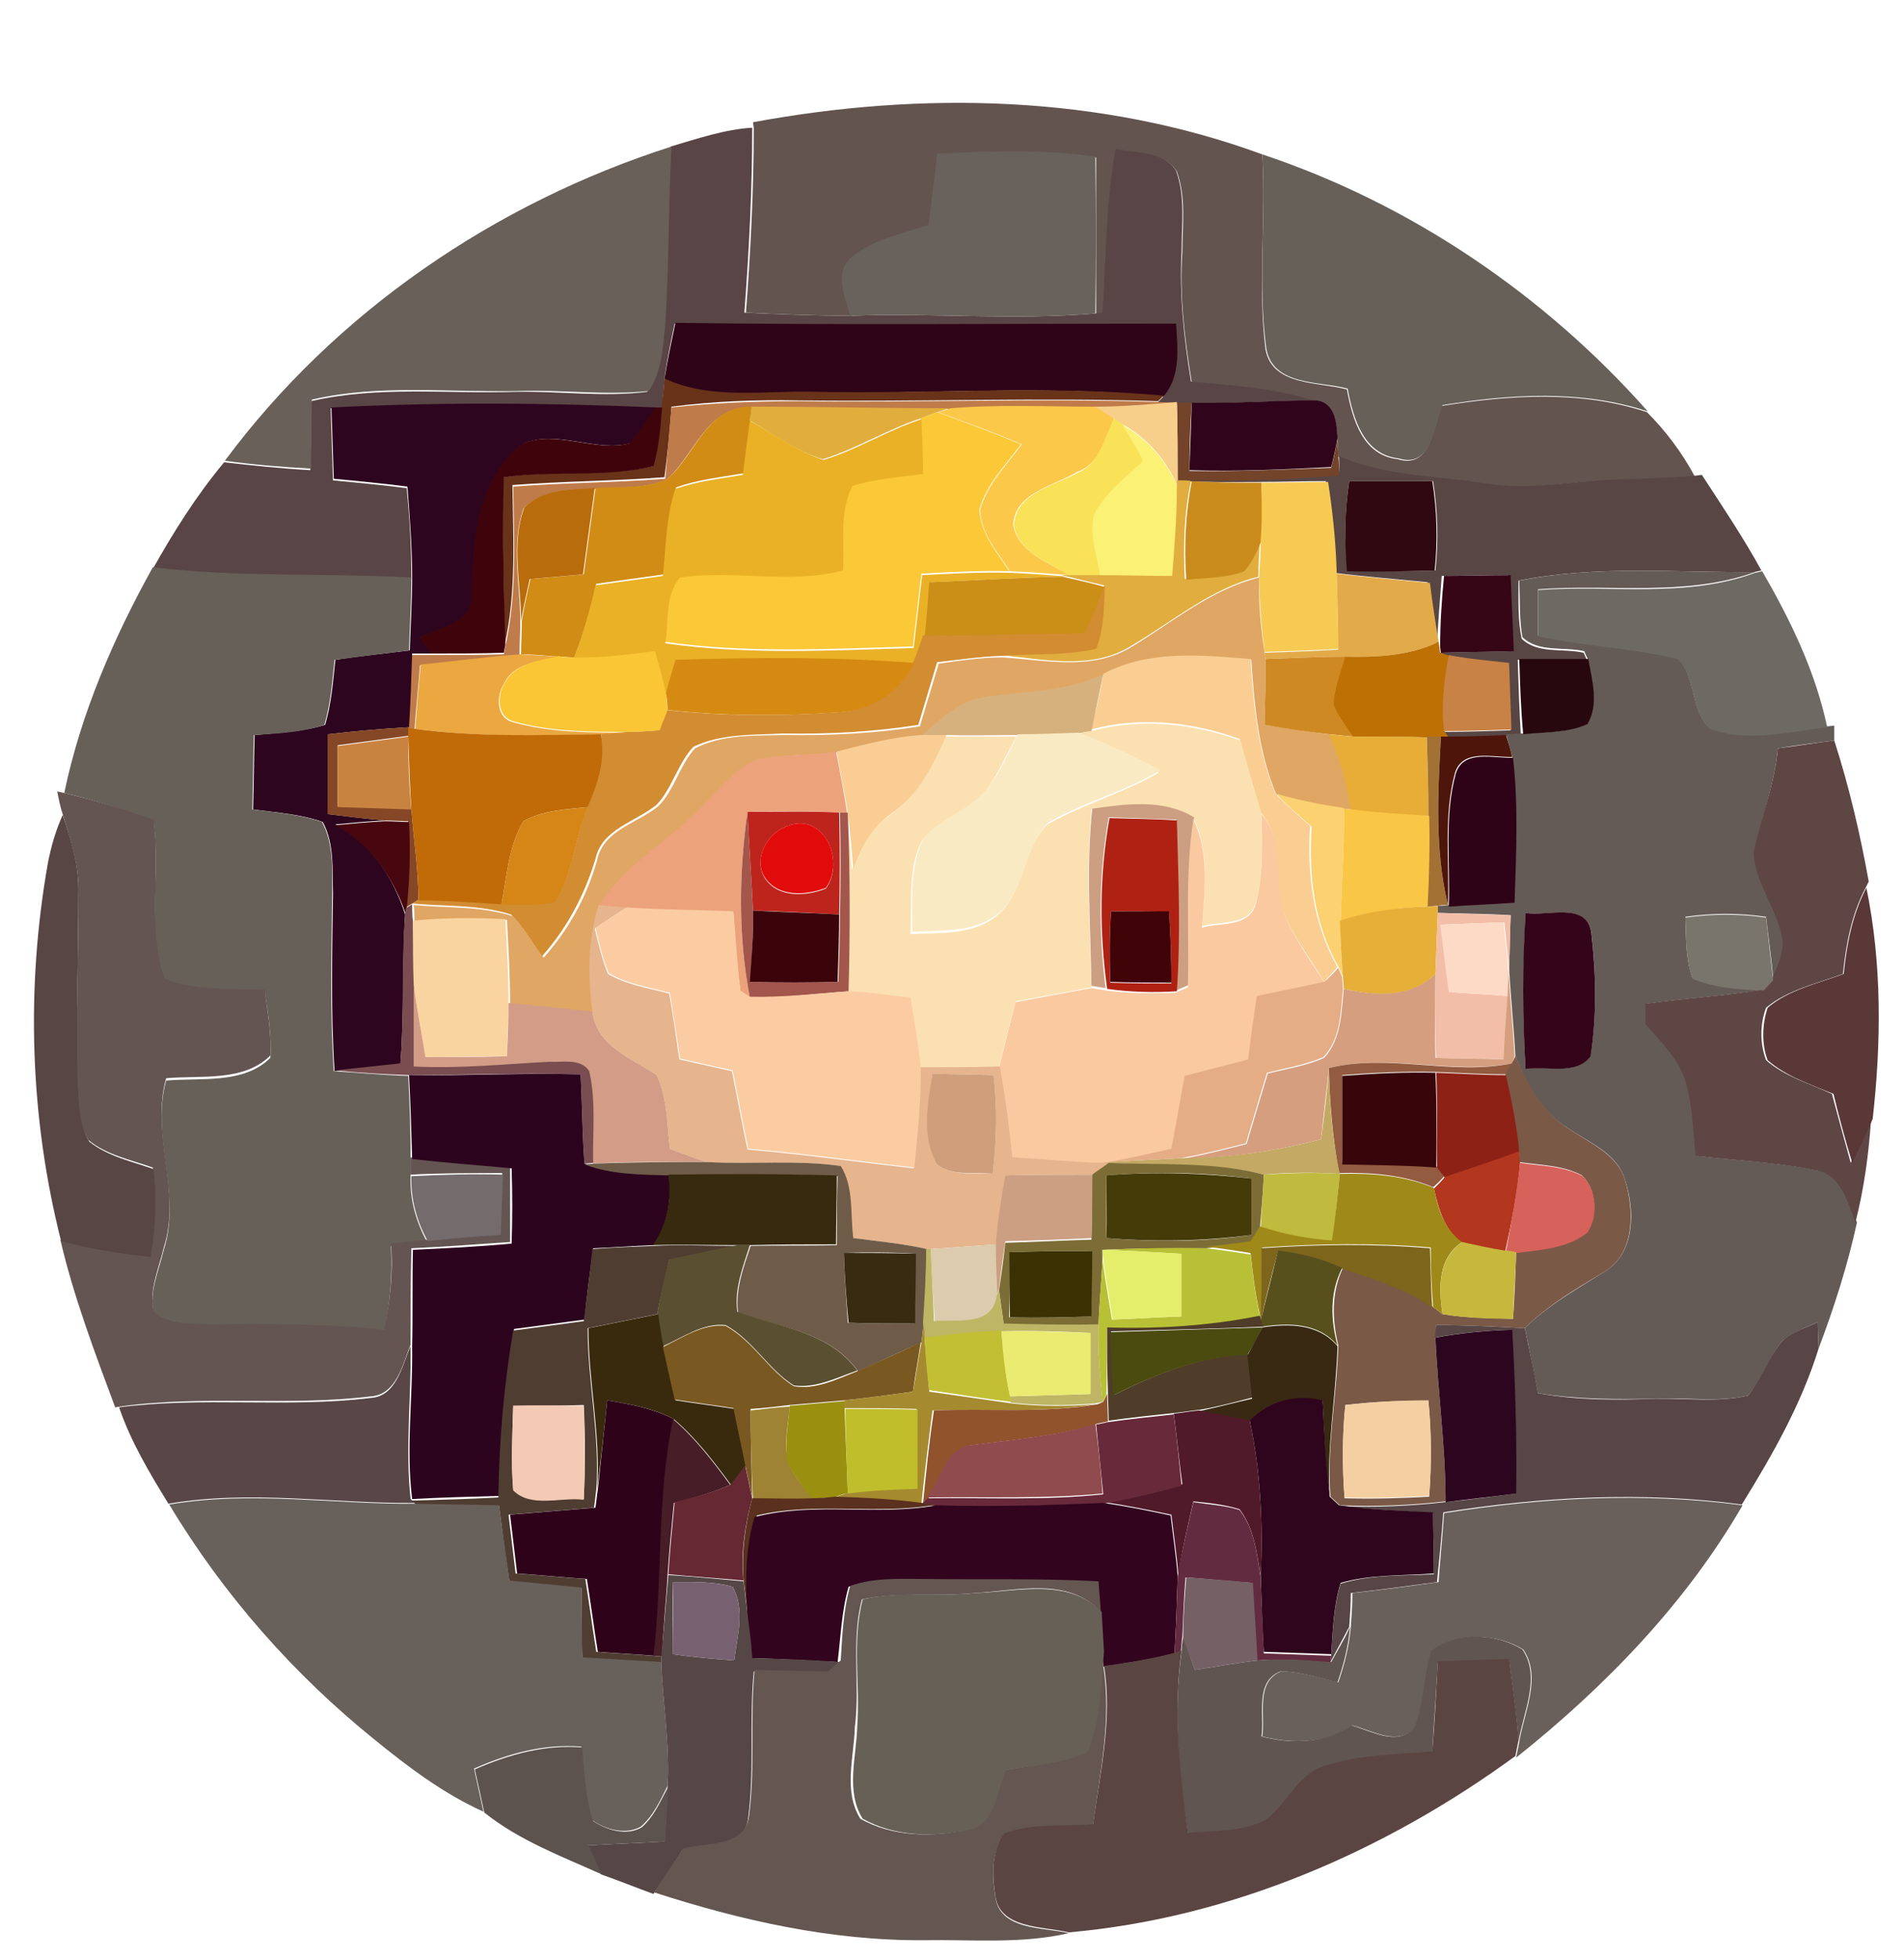<?xml version="1.0" encoding="utf-8"?>
<!-- Generator: Adobe Illustrator 26.0.3, SVG Export Plug-In . SVG Version: 6.00 Build 0)  -->
<svg version="1.1" id="Layer_1" xmlns="http://www.w3.org/2000/svg" xmlns:xlink="http://www.w3.org/1999/xlink" x="0px" y="0px"
	 viewBox="0 0 243 250" style="enable-background:new 0 0 243 250;" xml:space="preserve">
<style type="text/css">
	.st0{fill:#635450;}
	.st1{fill:#594545;}
	.st2{fill:#686059;}
	.st3{fill:#69625C;}
	.st4{fill:#676058;}
	.st5{fill:#2F0417;}
	.st6{fill:#69331A;}
	.st7{fill:#C07B4A;}
	.st8{fill:#73442A;}
	.st9{fill:#30051B;}
	.st10{fill:#2D051F;}
	.st11{fill:#3F040B;}
	.st12{fill:#D18C15;}
	.st13{fill:#E1AE3D;}
	.st14{fill:#FBC84A;}
	.st15{fill:#F7CF8B;}
	.st16{fill:#FBC937;}
	.st17{fill:#EAB126;}
	.st18{fill:#F9E158;}
	.st19{fill:#FAF175;}
	.st20{fill:#584644;}
	.st21{fill:#E1AD3E;}
	.st22{fill:#30080F;}
	.st23{fill:#B96C0B;}
	.st24{fill:#C98C1C;}
	.st25{fill:#F7CA53;}
	.st26{fill:#676059;}
	.st27{fill:#655B56;}
	.st28{fill:#6D6963;}
	.st29{fill:#E3AA4A;}
	.st30{fill:#360617;}
	.st31{fill:#CB8E17;}
	.st32{fill:#E0A663;}
	.st33{fill:#D28C31;}
	.st34{fill:#BD7104;}
	.st35{fill:#EBA740;}
	.st36{fill:#FAC635;}
	.st37{fill:#D58A11;}
	.st38{fill:#FACE92;}
	.st39{fill:#CE8923;}
	.st40{fill:#C88245;}
	.st41{fill:#28080F;}
	.st42{fill:#D7B17D;}
	.st43{fill:#FBE1B1;}
	.st44{fill:#854725;}
	.st45{fill:#C06B08;}
	.st46{fill:#C98341;}
	.st47{fill:#F9CD93;}
	.st48{fill:#FAEAC4;}
	.st49{fill:#E7AD36;}
	.st50{fill:#A47135;}
	.st51{fill:#4E160B;}
	.st52{fill:#5E4645;}
	.st53{fill:#ECA27B;}
	.st54{fill:#2F0317;}
	.st55{fill:#645552;}
	.st56{fill:#FBD171;}
	.st57{fill:#D68617;}
	.st58{fill:#CC9F82;}
	.st59{fill:#FAC646;}
	.st60{fill:#A3564B;}
	.st61{fill:#BD241C;}
	.st62{fill:#FAC99F;}
	.st63{fill:#584645;}
	.st64{fill:#48060F;}
	.st65{fill:#E20B0B;}
	.st66{fill:#AF2213;}
	.st67{fill:#593837;}
	.st68{fill:#7A4D51;}
	.st69{fill:#E6B48D;}
	.st70{fill:#FBCCA2;}
	.st71{fill:#3B030A;}
	.st72{fill:#3F0308;}
	.st73{fill:#E6AF38;}
	.st74{fill:#7A756C;}
	.st75{fill:#FAD4A0;}
	.st76{fill:#F3BEA7;}
	.st77{fill:#340519;}
	.st78{fill:#FDDAC5;}
	.st79{fill:#E4AD86;}
	.st80{fill:#D59E7F;}
	.st81{fill:#D29C86;}
	.st82{fill:#935B40;}
	.st83{fill:#7B5947;}
	.st84{fill:#2D041E;}
	.st85{fill:#CF9F7B;}
	.st86{fill:#C3A963;}
	.st87{fill:#38060A;}
	.st88{fill:#8D2116;}
	.st89{fill:#B3361E;}
	.st90{fill:#6E5C49;}
	.st91{fill:#7C6D36;}
	.st92{fill:#C0BA3E;}
	.st93{fill:#D7615B;}
	.st94{fill:#746B6D;}
	.st95{fill:#382A0E;}
	.st96{fill:#443B09;}
	.st97{fill:#9F8919;}
	.st98{fill:#503D32;}
	.st99{fill:#5A4F30;}
	.st100{fill:#DCCBAD;}
	.st101{fill:#B8C035;}
	.st102{fill:#7D651C;}
	.st103{fill:#C6B83C;}
	.st104{fill:#382B11;}
	.st105{fill:#BEB665;}
	.st106{fill:#3B3103;}
	.st107{fill:#E4EE6B;}
	.st108{fill:#58501C;}
	.st109{fill:#392A0D;}
	.st110{fill:#4F3D29;}
	.st111{fill:#7A5821;}
	.st112{fill:#A58A2F;}
	.st113{fill:#4B4B10;}
	.st114{fill:#392913;}
	.st115{fill:#584646;}
	.st116{fill:#C2BF35;}
	.st117{fill:#EBEB71;}
	.st118{fill:#2C061F;}
	.st119{fill:#594646;}
	.st120{fill:#90532C;}
	.st121{fill:#2E051D;}
	.st122{fill:#2E031A;}
	.st123{fill:#9E8335;}
	.st124{fill:#9A8F0E;}
	.st125{fill:#C0BE2A;}
	.st126{fill:#F4CFA1;}
	.st127{fill:#F3CAB5;}
	.st128{fill:#511A2A;}
	.st129{fill:#682A3A;}
	.st130{fill:#471D27;}
	.st131{fill:#904B4E;}
	.st132{fill:#662833;}
	.st133{fill:#68605B;}
	.st134{fill:#59311E;}
	.st135{fill:#6A605B;}
	.st136{fill:#32041E;}
	.st137{fill:#632B40;}
	.st138{fill:#564747;}
	.st139{fill:#756066;}
	.st140{fill:#776070;}
	.st141{fill:#645751;}
	.st142{fill:#676057;}
	.st143{fill:#615551;}
	.st144{fill:#5B4542;}
	.st145{fill:#5D534E;}
</style>
<g id="_x23_635450ff">
	<path class="st0" d="M96.1,15.6c21.6-4,44.3-3.5,65,4.1c0.5,8.2-0.6,16.6,0.4,24.8c0.8,4.8,6.8,4.2,10.4,5.2c0.7,3.8,2,8.4,6.5,8.9
		c4.2,1.3,4.5-4.1,5.6-6.8c8.7-1.4,17.8-2,26.2,0.8c2.4,2.4,4.5,5.2,6.1,8.2c-3.5,0.3-7,0.4-10.5,0.5c-5.4,0.1-10.8,1.4-16.2,0.5
		c-6.3-1-12.9-0.9-18.8-3.5c0-0.6-0.1-1.7-0.1-2.2c-0.1-1.9-0.3-4.5-2.7-4.8c-5.1-1.7-10.6-2-15.9-2.5c-0.9-5.5-1.6-11.1-1.2-16.7
		c0-3.4,0.5-6.9-0.7-10.2c-1.6-2.6-5.1-2.2-7.7-2.8c-1.3,6.9-1.1,13.9-1.7,20.9l-0.9,0.1c0-6.7,0-13.3,0-20
		c-6.7-1-13.5-0.7-20.2-0.4c-0.3,3-0.6,6-1,9c-3.4,1.2-7.1,1.9-9.9,4.2c-2.3,2-0.7,5-0.1,7.4c-4.5,0-9-0.2-13.5-0.4
		c0.6-7.8,1-15.7,1-23.6L96.1,15.6z"/>
</g>
<g id="_x23_594545ff">
	<path class="st1" d="M85.6,18.7c3.4-1,6.9-2.2,10.4-2.4c0,7.9-0.4,15.7-1,23.6c4.5,0.2,9,0.4,13.5,0.4c10.4-0.4,20.9,0.6,31.3-0.3
		l0.9-0.1c0.5-7,0.4-14,1.7-20.9c2.6,0.6,6.1,0.2,7.7,2.8c1.2,3.3,0.7,6.8,0.7,10.2c-0.3,5.6,0.3,11.2,1.2,16.7
		c5.4,0.5,10.8,0.8,15.9,2.5c-5.3-0.1-10.6,0.3-15.9,0.3c-0.5,0-1.4,0-1.9,0c-0.6,0-1.8-0.1-2.4-0.1l0.7-0.7
		c2.2-2.7,1.8-6.1,1.6-9.3c-21.3,0-42.6,0.2-63.9-0.1c-0.5,2.4-1,4.7-1.3,7.1c-0.1,1.2-0.2,2.4-0.3,3.7l-0.9,0
		c-13.8-0.6-27.6-0.7-41.4,0c0.1,3.1,0.2,6.2,0.3,9.2c3.1,0.3,6.3,0.6,9.4,1c0.4,3.8,0.6,7.7,0.6,11.6c-11-0.7-22,0-33-1.3
		c2.7-4.8,5.6-9.4,9.1-13.6c3.6,0.4,7.3,0.8,11,1c0.1-2.9,0.1-5.9,0.1-8.8c8.6-2,17.5-0.9,26.2-1.2c5.6-0.1,11.2,0.7,16.7,0
		c1.7-2.4,1.8-5.5,2.1-8.4C85.3,33.9,85.2,26.3,85.6,18.7z"/>
</g>
<g id="_x23_686059ff">
	<path class="st2" d="M28.7,58.8c14.1-19,34.5-32.9,57-40.1c-0.4,7.6-0.3,15.2-0.8,22.8c-0.3,2.8-0.4,5.9-2.1,8.4
		c-5.6,0.6-11.2-0.2-16.7,0C57.2,50.1,48.4,49,39.8,51c0,2.9-0.1,5.9-0.1,8.8C36,59.6,32.3,59.3,28.7,58.8z"/>
</g>
<g id="_x23_69625cff">
	<path class="st3" d="M119.6,19.6c6.8-0.3,13.5-0.6,20.2,0.4c0.1,6.7,0.1,13.3,0,20c-10.4,0.9-20.9-0.1-31.3,0.3
		c-0.6-2.4-2.1-5.4,0.1-7.4c2.8-2.4,6.5-3,9.9-4.2C118.9,25.6,119.3,22.6,119.6,19.6z"/>
</g>
<g id="_x23_676058ff">
	<path class="st4" d="M161.1,19.7c18.9,6.3,36,17.9,49.2,32.8c-8.5-2.8-17.6-2.2-26.2-0.8c-1.1,2.7-1.4,8.1-5.6,6.8
		c-4.5-0.5-5.8-5.1-6.5-8.9c-3.6-1-9.6-0.3-10.4-5.2C160.5,36.2,161.6,27.9,161.1,19.7z"/>
</g>
<g id="_x23_2f0417ff">
	<path class="st5" d="M86.2,41.2c21.3,0.3,42.6,0.1,63.9,0.1c0.2,3.2,0.6,6.7-1.6,9.3c-14.8-1.5-29.7-0.3-44.5-0.5
		c-6.4-0.2-13.1,1.1-19.2-1.7C85.2,45.9,85.7,43.6,86.2,41.2z"/>
</g>
<g id="_x23_69331aff">
	<path class="st6" d="M84.8,48.3c6,2.8,12.8,1.5,19.2,1.7c14.8,0.3,29.7-0.9,44.5,0.5l-0.7,0.7c-15.3-0.5-30.5,0.1-45.8-0.1
		c-5.5-0.1-10.9,0.1-16.3,0.8c-0.2,3-0.5,6-0.9,9c-6.5,0.5-12.9,0.5-19.4,1c0.1,6.8,0.5,13.7-1,20.4c-0.1-7.1-0.3-14.3-0.2-21.4
		c6.3-1,12.9,0,19.1-1.4c0.7-2.4,0.9-5,1.1-7.5C84.6,50.8,84.7,49.5,84.8,48.3z"/>
</g>
<g id="_x23_c07b4aff">
	<path class="st7" d="M85.7,52c5.4-0.6,10.9-0.8,16.3-0.8c15.3,0.2,30.5-0.4,45.8,0.1c0.6,0,1.8,0.1,2.4,0.1
		c-3.4,0.3-6.9,0.5-10.4,0.6c-6.2,0-12.4-0.3-18.6,0.2c-8.5,0-16.9-0.2-25.3-0.2c-5.7-0.2-7.2,6-10.8,9.2c-2.9,1.3-6.2,0.9-9.3,1.2
		c-3.1,0.2-6.7,0.1-9,2.5c-1.6,4.6-0.4,9.6-0.4,14.4c0,1.4-0.1,2.9-0.1,4.3c-4.2,0.3-8.5,1-12.7,1.3c-0.2,2.7-0.5,5.4-0.7,8.2
		l-0.8-0.1c0.2-3.1,0.3-6.3,0.4-9.4c0.6,0,1.9,0,2.5,0c3.1,0,6.2,0,9.3-0.1l0.2-1c1.5-6.7,1.1-13.6,1-20.4c6.5-0.5,12.9-0.5,19.4-1
		C85.2,58,85.4,55,85.7,52z"/>
</g>
<g id="_x23_73442aff">
	<path class="st8" d="M150.2,51.4c0.5,0,1.4,0,1.9,0c-0.2,2.9-0.3,5.8-0.3,8.7c6.1,0.1,12.1-0.2,18.1-0.4c0.3-1.2,0.6-2.5,0.8-3.7
		c0,0.6,0.1,1.7,0.1,2.2c0.1,0.7,0.1,2,0.2,2.7c-6.7,0.5-13.4,0.8-20.1,0.5l-0.6,0C150.3,58,150.3,54.7,150.2,51.4z"/>
</g>
<g id="_x23_30051bff">
	<path class="st9" d="M152.1,51.4c5.3,0.1,10.6-0.3,15.9-0.3c2.4,0.3,2.6,2.9,2.7,4.8c-0.2,1.2-0.5,2.5-0.8,3.7
		c-6,0.3-12.1,0.6-18.1,0.4C151.9,57.2,152,54.3,152.1,51.4z"/>
</g>
<g id="_x23_2d051fff">
	<path class="st10" d="M42.3,52c13.8-0.7,27.6-0.6,41.4,0c-1.1,1.6-2,3.2-3.3,4.6c-4.5,1.1-9.3-1.8-13.6,0
		c-5.9,4.5-6.2,12.5-6.5,19.3c0.2,3.7-4.2,4.2-6.7,5.5c0.5,0.7,1,1.3,1.5,2c-0.6,0-1.9,0-2.5,0c-0.1,3.1-0.2,6.3-0.4,9.4
		c-3.4,0.2-6.9,0.5-10.3,0.9c0,3.4-0.1,6.8,0,10.2c2.5,0.3,4.9,0.6,7.3,0.8c-2.1,0.1-4.3,0.3-6.4,0.5c4.5,2.4,7.4,6.7,8.9,11.5
		c-0.4,6.3-0.1,12.7-0.6,19.1c-2.8,0.3-5.6,0.6-8.4,0.9c-0.5-7.6-0.3-15.1-0.2-22.7c-0.1-3,0.2-6.3-1.3-9.1c-2.8-1-5.9-1.2-8.9-1.6
		c0.1-3.2,0.1-6.3,0.2-9.5c3-0.3,6.1-0.4,9-1.3c0.8-2.7,1-5.5,1.3-8.3c3.2-0.5,6.3-0.8,9.5-1.2c0.1-3.1,0.3-6.2,0.3-9.3
		c0-3.9-0.3-7.7-0.6-11.6c-3.1-0.4-6.2-0.7-9.4-1C42.5,58.1,42.4,55,42.3,52z"/>
</g>
<g id="_x23_3f040bff">
	<path class="st11" d="M83.6,52l0.9,0c-0.2,2.5-0.4,5.1-1.1,7.5C77.2,61,70.7,60,64.3,60.9c-0.2,7.2,0,14.3,0.2,21.4l-0.2,1
		c-3.1,0.1-6.2,0.1-9.3,0.1c-0.5-0.7-1-1.3-1.5-2c2.5-1.4,6.9-1.8,6.7-5.5c0.2-6.8,0.5-14.8,6.5-19.3c4.3-1.8,9.1,1.1,13.6,0
		C81.6,55.2,82.5,53.6,83.6,52z"/>
</g>
<g id="_x23_d18c15ff">
	<path class="st12" d="M85.2,61.1c3.6-3.1,5-9.4,10.8-9.2c-0.1,0.4-0.2,1.3-0.2,1.8c-0.3,2.2-0.6,4.5-0.9,6.7
		c-2.9,0.5-5.9,0.8-8.6,1.8c-1.2,3.6-1.2,7.4-1.6,11.1c-2.9,0.4-5.8,0.8-8.6,1.2c-0.7,3.2-1.6,6.3-2.8,9.4c-0.5,0-1.4-0.1-1.9-0.1
		c-1.6-0.1-3.3-0.3-4.9-0.3c0-1.4,0.1-2.9,0.1-4.3c0.3-1.8,0.7-3.6,1.1-5.3c2.3-0.2,4.5-0.4,6.8-0.6c0.5-3.7,1-7.4,1.5-11
		C78.9,62,82.3,62.5,85.2,61.1z"/>
</g>
<g id="_x23_e1ae3dff">
	<path class="st13" d="M95.9,51.9c8.4,0,16.9,0.2,25.3,0.2c-0.4,0.1-1.2,0.4-1.6,0.5c-0.5,0.2-1.6,0.6-2.1,0.8
		c-4.3,1.4-8.2,3.9-12.5,5.2c-3.4-1-6.3-3.2-9.4-5C95.8,53.3,95.9,52.4,95.9,51.9z"/>
</g>
<g id="_x23_fbc84aff">
	<path class="st14" d="M121.3,52.1c6.2-0.5,12.4-0.2,18.6-0.2c0.6,0.4,1.8,1.1,2.3,1.5c-1.2,2.5-1.8,5.8-4.7,6.8
		c-2.9,1.8-7.9,2.6-8.2,6.7c0.5,3.5,4.5,4.9,7.2,6.5c-2.5-0.2-5.1-0.4-7.6-0.5c-1.6-2.5-3.8-4.9-3.8-7.9c0.9-3.2,3.4-5.7,5.3-8.3
		c-3.5-1.5-7.1-2.8-10.7-4.1C120.1,52.5,120.9,52.3,121.3,52.1z"/>
</g>
<g id="_x23_f7cf8bff">
	<path class="st15" d="M139.8,51.9c3.5,0,6.9-0.3,10.4-0.6c0.1,3.3,0.1,6.6,0.1,9.9v0.9c-1.4-3.4-3.9-6.2-7.1-8
		c-0.3-0.2-0.8-0.5-1.1-0.7C141.6,53,140.4,52.3,139.8,51.9z"/>
</g>
<g id="_x23_fbc937ff">
	<path class="st16" d="M117.5,53.4c0.5-0.2,1.6-0.6,2.1-0.8c3.6,1.3,7.1,2.6,10.7,4.1c-2,2.7-4.4,5.1-5.3,8.3
		c0.1,3.1,2.3,5.5,3.8,7.9c-3.7-0.1-7.5,0.1-11.2,0.3c-0.4,3.1-0.7,6.2-1.1,9.3c-10.6,0.3-21.2,0.9-31.7-0.6
		c0.5-2.8-0.1-6.1,1.9-8.4c6.9-1,14,0.9,20.8-0.9c0.3-3.6-0.4-7.5,1.2-10.8c2.9-0.9,6-1.2,9-1.5C117.7,58.1,117.6,55.8,117.5,53.4z"
		/>
</g>
<g id="_x23_eab126ff">
	<path class="st17" d="M95.7,53.7c3.1,1.7,6,3.9,9.4,5c4.3-1.3,8.2-3.8,12.5-5.2c0.1,2.3,0.2,4.6,0.2,7c-3,0.4-6.1,0.6-9,1.5
		c-1.7,3.3-1,7.2-1.2,10.8c-6.9,1.8-14-0.1-20.8,0.9c-2,2.3-1.4,5.6-1.9,8.4c10.5,1.5,21.2,0.9,31.7,0.6c0.4-3.1,0.7-6.2,1.1-9.3
		c3.7-0.2,7.5-0.4,11.2-0.3c2.6,0.1,5.1,0.3,7.6,0.5l-0.8,0c-5.7,0.1-11.3,0.5-17,0.7c-0.2,2.3-0.3,4.6-0.6,6.9
		c-0.4,1.2-0.8,2.3-1.3,3.5c-10.1-0.8-20.3-0.7-30.5-0.4c-0.4,1.5-0.9,2.9-1.3,4.4c-0.4-1.8-0.9-3.6-1.4-5.4
		c-3.5,0.4-6.9,0.8-10.4,0.8c1.2-3.1,2.1-6.2,2.8-9.4c2.9-0.4,5.7-0.8,8.6-1.2c0.4-3.7,0.4-7.6,1.6-11.1c2.8-1,5.7-1.3,8.6-1.8
		C95.1,58.2,95.4,55.9,95.7,53.7z"/>
</g>
<g id="_x23_f9e158ff">
	<path class="st18" d="M142.2,53.4c0.3,0.2,0.8,0.6,1.1,0.7c1,1.5,1.9,3.1,2.8,4.7c-2.2,2.1-4.9,4.1-6.3,6.9
		c-0.6,2.6,0.3,5.2,0.8,7.8c-1.3,0-2.7,0-4,0c-2.7-1.7-6.7-3-7.2-6.5c0.3-4.2,5.2-5,8.2-6.7C140.3,59.2,140.9,55.9,142.2,53.4z"/>
</g>
<g id="_x23_faf175ff">
	<path class="st19" d="M143.2,54.2c3.2,1.8,5.7,4.6,7.1,8c0.1,3.8-0.3,7.6-0.6,11.4c-3.1-0.1-6.2-0.1-9.3-0.1
		c-0.4-2.6-1.4-5.2-0.8-7.8c1.4-2.8,4.1-4.8,6.3-6.9C145.1,57.3,144.2,55.7,143.2,54.2z"/>
</g>
<g id="_x23_584644ff">
	<path class="st20" d="M170.9,58.2c5.9,2.6,12.5,2.5,18.8,3.5c5.4,0.9,10.8-0.3,16.2-0.5c3.5-0.1,7-0.2,10.5-0.5l0.8-0.1
		c2.6,4,5.3,8,7.6,12.2l-0.9,0.2c-10,0.1-20.1-0.9-30.1,1.1c0,2.5-0.1,5,0.4,7.4c2,2,5.3,1.2,7.9,1.8c0.1,0.2,0.3,0.6,0.4,0.9
		c-2.9,0-5.8,0-8.8,0c0.1,3.2,0.2,6.4,0.4,9.6c-0.5,0-1.6,0.1-2.1,0.1c-2.4,0.1-4.9,0.3-7.3,0.2l-0.5-0.7c2.9,0,5.7-0.1,8.6-0.2
		c-0.1-2.8-0.2-5.7-0.3-8.5c-2.6-0.3-5.2-0.5-7.7-1c-0.3-0.1-0.9-0.3-1.2-0.4c3.1-0.1,6.2-0.1,9.3-0.2c-0.1-3.2-0.2-6.5-0.4-9.7
		c-2.8,0-5.6,0.1-8.5,0.1c-0.2,3-0.5,6-0.6,9l-0.1-0.7c-0.3-2.5-0.7-5-1.1-7.5c-4-0.4-8-0.7-11.9-1.2c-0.1-3.9-0.4-7.8-1.1-11.7
		c-2.9,0-5.7,0.1-8.5,0.1c-3,0-5.9,0-8.9-0.2c-0.3,0-0.8,0-1.1-0.1c6.7,0.3,13.4,0,20.1-0.5C171,60.2,170.9,58.9,170.9,58.2
		 M172.2,61.4c-0.6,3.8-0.6,7.7-0.2,11.5c3.7,0,7.4,0,11.2-0.1c0.4-3.8,0.3-7.6-0.3-11.4C179.3,61.4,175.7,61.4,172.2,61.4z"/>
</g>
<g id="_x23_e1ad3eff">
	<path class="st21" d="M150.3,61.3l0.6,0c0.3,0,0.9,0,1.1,0.1c-0.9,4.1-1,8.3-0.8,12.5c2.5-0.2,5-0.2,7.4-1.1c1-1.1,1.6-2.5,2.2-3.9
		c-0.1,1.6-0.2,3.1-0.2,4.7c-6.1,1.5-10.9,5.7-16.2,8.8c-5.1,3.2-11.2,1.7-16.8,1.2c4.1-0.3,8.2,0.1,12.2-0.9c1-2.5,0.9-5.3,1.1-8
		c-1.8-0.4-3.6-0.9-5.4-1.3l0.8,0c1.3,0,2.7,0,4,0c3.1,0,6.2,0.1,9.3,0.1c0.3-3.8,0.6-7.6,0.6-11.4V61.3z"/>
</g>
<g id="_x23_30080fff">
	<path class="st22" d="M172.2,61.4c3.5,0,7.1,0,10.6,0c0.6,3.8,0.7,7.6,0.3,11.4c-3.7,0.1-7.4,0.2-11.2,0.1
		C171.6,69.1,171.6,65.2,172.2,61.4z"/>
</g>
<g id="_x23_b96c0bff">
	<path class="st23" d="M66.9,64.8c2.3-2.4,5.9-2.3,9-2.5c-0.5,3.7-1,7.4-1.5,11c-2.3,0.2-4.6,0.4-6.8,0.6c-0.4,1.8-0.8,3.6-1.1,5.3
		C66.5,74.4,65.2,69.4,66.9,64.8z"/>
</g>
<g id="_x23_c98c1cff">
	<path class="st24" d="M152.1,61.4c3,0.2,5.9,0.2,8.9,0.2c0.1,2.4,0.1,4.9,0,7.4c-0.6,1.4-1.2,2.8-2.2,3.9c-2.3,0.9-4.9,0.8-7.4,1.1
		C151.1,69.7,151.3,65.5,152.1,61.4z"/>
</g>
<g id="_x23_f7ca53ff">
	<path class="st25" d="M161,61.6c2.8,0,5.7-0.1,8.5-0.1c0.6,3.9,1,7.8,1.1,11.7c0.1,3.2,0.2,6.4,0.2,9.6c-3.1,0.2-6.3,0.3-9.4,0.4
		c-0.4-3.2-0.7-6.4-0.7-9.6c0.1-1.6,0.2-3.1,0.2-4.7C161.1,66.5,161,64.1,161,61.6z"/>
</g>
<g id="_x23_676059ff">
	<path class="st26" d="M8.2,101.2c2.1-10.1,6.3-19.8,11.3-28.8c11,1.3,22,0.7,33,1.3c0,3.1-0.2,6.2-0.3,9.3
		c-3.2,0.4-6.3,0.8-9.5,1.2c-0.3,2.8-0.5,5.6-1.3,8.3c-2.9,1-6,1.1-9,1.3c-0.1,3.2-0.1,6.3-0.2,9.5c3,0.4,6,0.6,8.9,1.6
		c1.5,2.8,1.3,6,1.3,9.1c-0.1,7.6-0.3,15.1,0.2,22.7c3.2,0.2,6.3,0.5,9.5,0.6c0.2,3.6,0.3,7.1,0.3,10.7c0,0.6,0,1.6,0,2.2
		c-0.1,2.9,0.7,5.7,2.1,8.3c-1.5,0.2-3,0.3-4.6,0.5c0.2,3.7-0.1,7.4-0.9,11c-7.4-0.8-14.8-0.9-22.2-0.7c-2.4-0.2-5.4,0.2-7.2-1.7
		c-0.6-2.8,0.7-5.5,1.3-8.1c2.3-7.1-1.7-14.4,0.3-21.6c4.4-0.4,9.9,0.5,13.3-2.9c0.2-2.8-0.3-5.6-0.7-8.4c-4.3-0.2-8.7,0.2-12.8-1.4
		c-2.3-6.5-0.5-13.6-1.4-20.3C15.9,103.3,12.1,102.1,8.2,101.2z"/>
</g>
<g id="_x23_655b56ff">
	<path class="st27" d="M193.9,74.1c9.9-2,20-1,30.1-1.1c-9,3.2-18.4,1.5-27.7,2.2c0,2,0,3.9,0,5.9c5.9,1.3,12,1.4,17.8,2.9
		c2.4,2.2,1.6,6.7,4.1,8.9c4.8,1.8,10.1,0.4,15-0.2l0.9-0.1c0,0.5,0,1.4,0,1.9c-2.4,0.3-4.8,0.6-7.2,1c-0.4,4.5-2.1,8.8-2.9,13.2
		c0.1,4,3.1,7.4,3.7,11.3c0.1,1.8-0.7,3.4-1.4,5c-0.2-2.7-0.6-5.3-0.9-8c-3.4-0.5-6.9-0.5-10.3,0c0.1,2.6,0,5.3,0.9,7.8
		c2.9,1.2,6,1.4,9.1,1.5c-5,0.8-10,1.1-14.9,1.8c0,0.6,0,2,0,2.6c2,2.3,4.4,4.6,5.2,7.6c0.8,3,0.9,6.1,1.2,9.2
		c5,0.6,10.2,0.8,15.1,1.8c3.4,0.4,4.2,4.1,5.3,6.7c-1.2,5.5-2.9,10.8-4.9,16.1c0-0.9-0.1-2.6-0.1-3.4c-1.6,0.8-3.3,1.3-4.6,2.5
		c-1.7,2.2-2.6,4.8-4.3,6.9c-3.9,0.9-7.9,0.2-11.8,0.4c-5,0.1-10.1,0.1-15-0.7c-0.6-2.8-1.1-5.6-1.7-8.3c2.9-2.9,6.5-4.9,10-7.1
		c4.1-2.3,4.1-7.9,2.8-11.8c-1-3.5-4.7-4.8-7.4-6.7c-3.3-2-5.2-5.6-6.6-9.1c-0.2-3.8-0.6-7.5-0.8-11.3c0.1-2.2,0.1-4.5,0.2-6.7
		c-3.1-0.2-6.2-0.2-9.3-0.3l0-0.9c0.3,0,0.9,0,1.3-0.1c2.8-0.1,5.6-0.3,8.4-0.5c0.2-6.1,0.5-12.3-0.2-18.5c-0.3-1-0.5-1.9-0.8-2.8
		c0.5,0,1.5-0.1,2.1-0.1c2.8-0.2,5.7,0,8.2-1.3c1.6-2.5,0.6-5.6,0.1-8.3c-0.1-0.2-0.3-0.6-0.4-0.9c-2.6-0.6-5.9,0.2-7.9-1.8
		C193.9,79.1,194,76.6,193.9,74.1 M194.7,116.5c-0.3,6.6-0.4,13.2,0,19.8c2.7-0.3,6.4,1,8.3-1.6c0.8-5.2,0.7-10.5,0.1-15.7
		C202.5,115.1,197.5,117,194.7,116.5z"/>
</g>
<g id="_x23_6d6963ff">
	<path class="st28" d="M224.9,72.9c3.6,6.2,6.8,12.8,8.3,19.9c-4.9,0.6-10.2,2-15,0.2c-2.5-2.2-1.7-6.7-4.1-8.9
		c-5.8-1.4-11.9-1.6-17.8-2.9c0-2,0-3.9,0-5.9c9.2-0.7,18.7,1.1,27.7-2.2L224.9,72.9z"/>
</g>
<g id="_x23_e3aa4aff">
	<path class="st29" d="M170.6,73.2c4,0.5,8,0.8,11.9,1.2c0.3,2.5,0.7,5,1.1,7.5c-3.7,1.8-7.8,2-11.9,1.9c-3.4,0-6.8,0.2-10.2,0.3
		l-0.1-0.8c3.2-0.1,6.3-0.2,9.4-0.4C170.8,79.6,170.7,76.4,170.6,73.2z"/>
</g>
<g id="_x23_360617ff">
	<path class="st30" d="M184.3,73.5c2.8,0,5.6-0.1,8.5-0.1c0.1,3.2,0.3,6.5,0.4,9.7c-3.1,0.1-6.2,0.1-9.3,0.2l-0.1-0.7
		C183.8,79.5,184,76.5,184.3,73.5z"/>
</g>
<g id="_x23_cb8e17ff">
	<path class="st31" d="M118.6,74.3c5.7-0.2,11.3-0.6,17-0.7c1.8,0.4,3.6,0.8,5.4,1.3c-0.8,2-1.6,4-2.4,6c-6.9,0.1-13.7,0.3-20.6,0.3
		C118.3,78.9,118.4,76.6,118.6,74.3z"/>
</g>
<g id="_x23_e0a663ff">
	<path class="st32" d="M144.5,82.5c5.3-3.2,10.1-7.3,16.2-8.8c-0.1,3.2,0.2,6.4,0.7,9.6l0.1,0.8c0.1,2.8-0.1,5.6-0.1,8.4
		c2.8,0.4,5.5,0.9,8.3,1.2c1.4,3.1,2.3,6.3,2.8,9.6l-1-0.1c-2.9-0.4-5.8-1.1-8.6-1.8c-2.3-5.4-2.8-11.4-3.2-17.2
		c-6.3-0.5-13-1.3-18.8,1.9c-4.8,2.4-10.3,2.1-15.4,3c-3.1,0.5-5.4,2.8-7.7,4.8c-3.7,0.2-7.3,1.2-10.9,2.1c-3.4,0.5-6.8,0.2-10.1,1
		c-2.8,1.2-4.7,3.8-6.9,5.8c-4.2,4.5-10,7.5-13.3,12.8c-1.4,4.4-1.3,9.1-0.8,13.6c-3.6-0.4-7.1-0.8-10.7-1.1c0-3.6-0.2-7.2-0.4-10.7
		c-3.9-0.2-7.9-0.2-11.8,0.2c0-0.5,0-1.6-0.1-2.1c4.2,0.4,8.5,0.1,12.6,1.4c1.6,1.5,2.7,3.5,4,5.3c3.2-3.6,5.5-7.8,6.8-12.4
		c0.8-3.9,5.1-4.7,7.8-6.9c2.1-2.1,2.7-5.2,4.7-7.4c3.5-1.8,7.6-1.6,11.5-1.7c5.7,0.1,11.5-0.2,17.2-1.1c0.8-2.7,1.6-5.3,2.4-8
		c2.7-0.4,5.4-0.8,8.1-0.8C133.3,84.2,139.4,85.7,144.5,82.5z"/>
</g>
<g id="_x23_d28c31ff">
	<path class="st33" d="M141,74.8c-0.1,2.7-0.1,5.5-1.1,8c-4,0.9-8.1,0.6-12.2,0.9c-2.7,0.1-5.4,0.5-8.1,0.8c-0.8,2.7-1.6,5.3-2.4,8
		c-5.7,0.9-11.4,1.2-17.2,1.1c-3.8,0.2-8,0-11.5,1.7c-2,2.1-2.7,5.3-4.7,7.4c-2.7,2.2-7,3.1-7.8,6.9c-1.4,4.6-3.6,8.8-6.8,12.4
		c-1.3-1.8-2.4-3.8-4-5.3c-4.1-1.3-8.4-1-12.6-1.4l0.8-0.5c3.6,0,7.1,0.3,10.6,0.5c2.3,0.1,4.7,0.2,6.9-0.3
		c2.2-3.7,2.5-8.2,4.1-12.1c1.2-2.9,2.2-6.1,1.7-9.3c1.1-0.1,2.3-0.1,3.4-0.2c1.3,0,2.6-0.1,3.9-0.2c0.3-0.9,0.7-1.8,1-2.6
		c7.3,0.8,14.6,0.8,21.9,0.3c4.1-0.2,7.8-2.6,9.6-6.3c0.5-1.1,0.9-2.3,1.3-3.5c6.9,0,13.8-0.2,20.6-0.3
		C139.4,78.8,140.2,76.8,141,74.8z"/>
</g>
<g id="_x23_bd7104ff">
	<path class="st34" d="M183.6,81.9l0.1,0.7l0.1,0.7c0.3,0.1,0.9,0.3,1.2,0.4c-0.7,3.2-1,6.4-0.6,9.7l0.5,0.7l-1,0
		c-0.4,0-1.4,0-1.8,0c-3.1-0.1-6.3,0-9.5-0.1c-0.9-1.3-1.9-2.6-2.5-4.1c0.2-2.1,0.9-4.1,1.5-6.1C175.8,83.9,179.9,83.7,183.6,81.9z"
		/>
</g>
<g id="_x23_eba740ff">
	<path class="st35" d="M53.7,84.8c4.2-0.4,8.4-1,12.7-1.3c1.6,0.1,3.3,0.2,4.9,0.3c-2.5,0.6-5.8,0.8-7,3.5c-1,1.6-1,4.4,1.3,4.9
		c4.7,1.3,9.7,1.3,14.6,1.3c-1.2,0.1-2.3,0.1-3.4,0.2c-7.9,0.2-15.9,0.4-23.8-0.7C53.2,90.3,53.4,87.6,53.7,84.8z"/>
</g>
<g id="_x23_fac635ff">
	<path class="st36" d="M73.2,83.9c3.5,0.1,7-0.4,10.4-0.8c0.5,1.8,1,3.6,1.4,5.4c0.1,0.5,0.1,1.6,0.2,2.1c-0.3,0.9-0.7,1.7-1,2.6
		c-1.3,0.1-2.6,0.2-3.9,0.2c-4.9,0-9.9,0-14.6-1.3c-2.3-0.5-2.3-3.3-1.3-4.9c1.3-2.6,4.5-2.9,7-3.5C71.7,83.9,72.7,83.9,73.2,83.9z"
		/>
</g>
<g id="_x23_d58a11ff">
	<path class="st37" d="M86.2,84.2c10.2-0.3,20.3-0.4,30.5,0.4c-1.8,3.7-5.5,6.1-9.6,6.3c-7.3,0.5-14.6,0.5-21.9-0.3
		c0-0.5-0.1-1.6-0.2-2.1C85.3,87.1,85.8,85.7,86.2,84.2z"/>
</g>
<g id="_x23_face92ff">
	<path class="st38" d="M140.8,86c5.8-3.1,12.5-2.4,18.8-1.9c0.4,5.8,0.9,11.8,3.2,17.2c1.4,1.4,2.9,2.8,4.4,4.1
		c-0.4,6.2,0.4,12.6,3.5,18c-0.4,0.5-1.3,1.4-1.7,1.9c-1.8-3-4-5.8-5.3-9.1c-1.3-4.1,0.3-9-2.8-12.5c-0.9-3.1-1.8-6.2-2.7-9.4
		c-6.1-2.2-12.7-2.9-19-1.2C139.9,90.8,140.4,88.4,140.8,86z"/>
</g>
<g id="_x23_ce8923ff">
	<path class="st39" d="M161.5,84.1c3.4-0.1,6.8-0.3,10.2-0.3c-0.6,2-1.4,4-1.5,6.1c0.6,1.5,1.6,2.8,2.5,4.1c-1-0.1-2-0.2-3-0.3
		c-2.8-0.3-5.5-0.7-8.3-1.2C161.4,89.7,161.6,86.9,161.5,84.1z"/>
</g>
<g id="_x23_c88245ff">
	<path class="st40" d="M184.9,83.6c2.6,0.5,5.1,0.7,7.7,1c0.1,2.8,0.2,5.7,0.3,8.5c-2.8,0.1-5.7,0.2-8.6,0.2
		C183.9,90.1,184.3,86.8,184.9,83.6z"/>
</g>
<g id="_x23_28080fff">
	<path class="st41" d="M193.9,84.1c2.9,0,5.8,0,8.8,0c0.5,2.7,1.4,5.8-0.1,8.3c-2.6,1.2-5.5,1-8.2,1.3
		C194.1,90.5,194,87.3,193.9,84.1z"/>
</g>
<g id="_x23_d7b17dff">
	<path class="st42" d="M125.4,89c5.2-0.9,10.6-0.6,15.4-3c-0.5,2.4-1,4.9-1.5,7.3c-0.4,0.1-1.3,0.2-1.7,0.3
		c-2.6,0.1-5.1,0.1-7.7,0.2c-3,0-6.1,0.1-9.1,0c-0.8,0-2.3,0-3.1,0C120,91.8,122.3,89.5,125.4,89z"/>
</g>
<g id="_x23_fbe1b1ff">
	<path class="st43" d="M139.3,93.3c6.3-1.7,12.9-1,19,1.2c0.8,3.1,1.8,6.2,2.7,9.4c0.1,3.8,0.3,7.8-0.8,11.5
		c-0.9,2.8-4.5,2.1-6.8,2.8c0.3-4.6,1-9.5-1.1-13.8c-4-2.4-8.7-1.8-13-1.1c-0.7,7.6-0.2,15.1,0,22.7c-3.2,0.6-6.4,1.2-9.7,1.8
		c-0.7,2.8-1.4,5.6-2.1,8.4c-3.4,0-6.8,0.1-10.2,0.1c-0.3-3-0.8-5.9-1.3-8.8c-2.6-0.4-5.2-0.8-7.9-0.8c0.1-7.6,0.2-15.2-0.1-22.8
		c0.3,2.3,0.6,4.7,0.7,7.1c1-2.7,2.4-5.3,4.9-7c3.5-2.4,5.3-6.3,7-10c3,0,6.1,0,9.1,0c-1.3,2.4-2.4,5-4.1,7.2
		c-2.2,2.5-5.7,3.5-7.9,6c-1.9,3.7-1.3,8-1.5,12c3.8-0.2,8,0.2,11.1-2.4c3.5-3,3.1-8.5,6.4-11.6c4.6-2.6,9.7-4,14.2-6.6
		c-3.4-1.8-6.9-3.5-10.5-4.8C138,93.5,138.9,93.3,139.3,93.3z"/>
</g>
<g id="_x23_854725ff">
	<path class="st44" d="M41.8,93.7c3.4-0.4,6.8-0.7,10.3-0.9l0,1.1c-3,0.4-6,0.8-9,1.2c0,2.6,0,5.2,0,7.8c3.1,0.1,6.3,0.2,9.4,0.3
		c0.3,3.9,0.9,7.7,0.9,11.6l-0.8,0.5l-0.8,0.5c0.4-3.7,0.5-7.3,0.3-11c-0.7,0-2.2-0.1-3-0.1c-2.5-0.2-4.9-0.5-7.3-0.8
		C41.8,100.5,41.8,97.1,41.8,93.7z"/>
</g>
<g id="_x23_c06b08ff">
	<path class="st45" d="M52.1,92.9l0.8,0.1c7.9,1.1,15.9,0.8,23.8,0.7c0.6,3.2-0.4,6.3-1.7,9.3c-2.8,0.3-5.7,0.4-8.2,1.8
		c-1.9,3.2-2.1,7-2.8,10.6c-3.5-0.2-7.1-0.5-10.6-0.5c0-3.9-0.6-7.8-0.9-11.6c-0.2-3.1-0.3-6.2-0.4-9.3L52.1,92.9z"/>
</g>
<g id="_x23_c98341ff">
	<path class="st46" d="M43.1,95.2c3-0.4,6-0.8,9-1.2c0,3.1,0.1,6.2,0.4,9.3c-3.1-0.1-6.3-0.2-9.4-0.3
		C43.1,100.3,43.1,97.8,43.1,95.2z"/>
</g>
<g id="_x23_f9cd93ff">
	<path class="st47" d="M106.8,95.9c3.6-0.9,7.2-1.9,10.9-2.1c0.8,0,2.3,0,3.1,0c-1.7,3.8-3.5,7.6-7,10c-2.5,1.7-3.9,4.3-4.9,7
		c-0.2-2.4-0.4-4.7-0.7-7.1C107.8,101.1,107.2,98.5,106.8,95.9z"/>
</g>
<g id="_x23_faeac4ff">
	<path class="st48" d="M129.9,93.7c2.6,0,5.1-0.1,7.7-0.2c3.6,1.3,7.1,3,10.5,4.8c-4.5,2.7-9.6,4-14.2,6.6
		c-3.3,3.1-2.9,8.5-6.4,11.6c-3.1,2.6-7.4,2.2-11.1,2.4c0.1-4-0.4-8.3,1.5-12c2.3-2.5,5.7-3.5,7.9-6
		C127.6,98.7,128.6,96.2,129.9,93.7z"/>
</g>
<g id="_x23_e7ad36ff">
	<path class="st49" d="M169.6,93.7c1,0.1,2,0.2,3,0.3c3.2,0,6.3,0,9.5,0.1c0.1,3.4,0.2,6.7,0.2,10.1c-3.3-0.2-6.6-0.4-9.9-0.8
		C171.9,100,171,96.7,169.6,93.7z"/>
</g>
<g id="_x23_a47135ff">
	<path class="st50" d="M182.1,94c0.4,0,1.4,0,1.8,0c-0.4,7.2-0.8,14.5,0.9,21.5c-0.3,0-1,0-1.3,0.1c-0.3,0-1,0.1-1.4,0.1
		c0.2-3.9,0.2-7.8,0.2-11.6C182.3,100.7,182.2,97.4,182.1,94z"/>
</g>
<g id="_x23_4e160bff">
	<path class="st51" d="M183.9,94l1,0c2.4,0,4.9-0.1,7.3-0.2c0.3,0.9,0.6,1.9,0.8,2.8c-2.4,0.1-6.3-1.1-7.3,2
		c-1.5,5.5-0.7,11.3-0.9,16.9C183.1,108.5,183.5,101.2,183.9,94z"/>
</g>
<g id="_x23_5e4645ff">
	<path class="st52" d="M226.9,95.5c2.4-0.3,4.8-0.7,7.2-1c1.9,5.9,3.3,11.9,4.4,18l-0.4,0.8c-1.8,3.4-2.5,7.2-2.9,11
		c-3.3,1.2-7,2-9.8,4.3c-0.8,2.1-0.8,4.6,0,6.7c2.4,2.1,5.6,3,8.4,4.3c0.8,3,1.6,5.9,2.4,8.8c0.9-1.8,1.8-3.7,2.6-5.6
		c-0.3,4.5-0.9,8.9-2,13.2c-1-2.6-1.9-6.3-5.3-6.7c-5-1-10.1-1.2-15.1-1.8c-0.3-3.1-0.4-6.2-1.2-9.2c-0.8-3-3.2-5.3-5.2-7.6
		c0-0.7,0-2,0-2.6c5-0.7,10-1,14.9-1.8c0.3-0.3,0.9-1,1.2-1.3c0.7-1.6,1.5-3.2,1.4-5c-0.6-4-3.6-7.3-3.7-11.3
		C224.8,104.3,226.5,100,226.9,95.5z"/>
</g>
<g id="_x23_eca27bff">
	<path class="st53" d="M96.6,96.9c3.3-0.7,6.8-0.4,10.1-1c0.5,2.6,1,5.2,1.4,7.8l-1,0c-3.9-0.2-7.8-0.2-11.7-0.1
		c-1.1,7.9-1.2,15.9,0.3,23.7c-0.3-0.2-0.9-0.6-1.2-0.8c-0.5-3.4-0.7-6.8-0.9-10.1c-4.5-0.1-9-0.2-13.6-0.5
		c-0.9-0.1-2.7-0.2-3.6-0.3c3.3-5.4,9.1-8.3,13.3-12.8C91.9,100.7,93.8,98,96.6,96.9z"/>
</g>
<g id="_x23_2f0317ff">
	<path class="st54" d="M185.8,98.7c1-3.1,4.8-1.9,7.3-2c0.7,6.1,0.4,12.3,0.2,18.5c-2.8,0.2-5.6,0.3-8.4,0.5
		C185.1,110,184.3,104.2,185.8,98.7z"/>
</g>
<g id="_x23_645552ff">
	<path class="st55" d="M7.3,101l0.9,0.2c3.9,0.9,7.7,2.1,11.4,3.4c0.9,6.7-0.8,13.8,1.4,20.3c4,1.6,8.5,1.2,12.8,1.4
		c0.3,2.8,0.9,5.6,0.7,8.4c-3.4,3.4-8.9,2.5-13.3,2.9c-2,7.2,2,14.5-0.3,21.6c-0.6,2.6-1.9,5.4-1.3,8.1c1.8,1.9,4.8,1.5,7.2,1.7
		c7.4-0.1,14.8-0.1,22.2,0.7c0.8-3.6,1.2-7.3,0.9-11c1.5-0.2,3-0.3,4.6-0.5c3.1-0.3,6.2-0.5,9.3-0.8c0.1-2.6,0.2-5.2,0.3-7.7
		c-3.9,0-7.8,0-11.7,0.2c0-0.6,0-1.6,0-2.2c4.2,0.5,8.5,0.8,12.7,1.2c0,3.2,0,6.4,0,9.6c-4.2,0.3-8.4,0.6-12.6,0.8
		c-0.1,4.1-0.1,8.2-0.1,12.3c-1,2.5-1.8,6.4-5.1,6.6c-10.6,1.3-21.4-0.2-32,1.3l-0.6,0.1c-2.6-7-5.3-14.1-7-21.4
		c3.8,1,7.6,1.6,11.4,2c0.7-3.7,0.8-7.5,0.4-11.2c-2.8-1-5.9-1.6-8.2-3.5c-1.4-2.2-1.3-5-1.5-7.6C9.7,130,10,122,10,113.9
		c0.1-3.4-1-6.8-2-10C7.7,103,7.5,102,7.3,101z"/>
</g>
<g id="_x23_fbd171ff">
	<path class="st56" d="M162.9,101.3c2.8,0.8,5.7,1.4,8.6,1.8c0.1,4.8-0.3,9.6-0.4,14.4c0,2.4,0.1,4.8,0.3,7.2
		c-0.1-0.3-0.4-0.9-0.5-1.2c-3.2-5.5-3.9-11.8-3.5-18C165.8,104.1,164.3,102.8,162.9,101.3z"/>
</g>
<g id="_x23_d68617ff">
	<path class="st57" d="M66.8,104.8c2.5-1.4,5.5-1.5,8.2-1.8c-1.6,3.9-1.9,8.4-4.1,12.1c-2.3,0.5-4.6,0.4-6.9,0.3
		C64.7,111.8,64.9,108,66.8,104.8z"/>
</g>
<g id="_x23_cc9f82ff">
	<path class="st58" d="M139.4,103.2c4.3-0.6,9-1.3,13,1.1c-1.1,7.1-0.4,14.3-0.7,21.4c-0.4,0.2-1.2,0.5-1.6,0.7
		c0.5-7.3,0.3-14.6,0-21.8c-2.9-0.1-5.7-0.2-8.6-0.3c-1.3,7.2-1.3,14.6-0.4,21.8c-0.5-0.1-1.4-0.2-1.8-0.3
		C139.2,118.4,138.6,110.8,139.4,103.2z"/>
	<path class="st58" d="M128.2,150c3.7-0.1,7.4-0.1,11.2-0.1c0,2.7,0,5.4-0.1,8.1c-3.7,0.2-7.3,0.3-11,0.4c-0.3,2.1-0.6,4.1-0.8,6.1
		l-0.3,0.8c0-2.2-0.2-4.5-0.2-6.7C127.2,155.8,127.8,152.9,128.2,150z"/>
</g>
<g id="_x23_fac646ff">
	<path class="st59" d="M171.5,103.2l1,0.1c3.3,0.4,6.6,0.6,9.9,0.8c0.1,3.9,0,7.8-0.2,11.6c-3.8,0.1-7.5,0.7-11.1,1.8
		C171.2,112.8,171.6,107.9,171.5,103.2z"/>
</g>
<g id="_x23_a3564bff">
	<path class="st60" d="M95.7,127.3c-1.5-7.8-1.4-15.8-0.3-23.7c0.2,4.2,0.5,8.4,0.7,12.6c0.1,3-0.2,6.1-0.3,9.1
		c3.7,0.1,7.5,0.1,11.2,0c0.1-2.9,0.2-5.7,0.2-8.6c0.1-4.3,0.1-8.7,0-13l1,0c0.3,7.6,0.3,15.2,0.1,22.8
		C104.1,126.8,99.9,127.4,95.7,127.3z"/>
</g>
<g id="_x23_bd241cff">
	<path class="st61" d="M95.4,103.6c3.9,0,7.8-0.1,11.7,0.1c0.1,4.3,0.1,8.7,0,13c-3.7-0.2-7.4-0.4-11-0.5
		C95.9,112,95.6,107.8,95.4,103.6 M100.5,105.4c-2.6,0.9-4.5,4.3-2.8,6.8c1.7,2.4,5.2,2.2,7.7,1.2
		C107.9,109.9,105.2,103.6,100.5,105.4z"/>
</g>
<g id="_x23_fac99fff">
	<path class="st62" d="M161,103.9c3.1,3.5,1.5,8.4,2.8,12.5c1.3,3.3,3.4,6.1,5.3,9.1c-2.9,0.6-5.8,1.2-8.6,1.8
		c-0.3,2.7-0.7,5.4-1.1,8.1c-2.7,0.7-5.4,1.4-8.1,2.1c-0.6,3.1-1.1,6.2-1.7,9.3c-2.7,0.6-5.3,1.2-8,1.7l-1,0.1
		c-3.8-0.1-7.6-0.4-11.5-0.7c-0.4-3.9-0.9-7.7-1.6-11.6c0.7-2.8,1.4-5.6,2.1-8.4c3.2-0.6,6.4-1.2,9.7-1.8c0.5,0.1,1.4,0.2,1.8,0.3
		c3,0.4,5.9,0.4,8.9,0.3c0.4-0.2,1.2-0.5,1.6-0.7c0.2-7.1-0.4-14.3,0.7-21.4c2.1,4.3,1.4,9.2,1.1,13.8c2.2-0.7,5.8,0,6.8-2.8
		C161.3,111.6,161.1,107.7,161,103.9z"/>
</g>
<g id="_x23_584645ff">
	<path class="st63" d="M6.1,110.2c0.4-2.1,1-4.2,1.9-6.2c1.1,3.2,2.1,6.5,2,10c0,8-0.3,16.1-0.1,24.1c0.2,2.5,0.1,5.3,1.5,7.6
		c2.4,1.9,5.4,2.5,8.2,3.5c0.4,3.8,0.3,7.5-0.4,11.2c-3.9-0.4-7.7-1-11.4-2C3.8,142.6,3.3,126.1,6.1,110.2z"/>
</g>
<g id="_x23_48060fff">
	<path class="st64" d="M42.8,105.3c2.1-0.2,4.3-0.4,6.4-0.5c0.7,0,2.2,0.1,3,0.1c0.2,3.7,0.1,7.4-0.3,11l-0.1,0.8
		C50.2,111.9,47.2,107.7,42.8,105.3z"/>
</g>
<g id="_x23_e20b0bff">
	<path class="st65" d="M100.5,105.4c4.7-1.8,7.4,4.5,4.9,7.9c-2.5,1-6,1.2-7.7-1.2C96,109.7,97.9,106.3,100.5,105.4z"/>
</g>
<g id="_x23_af2213ff">
	<path class="st66" d="M141.6,104.4c2.9,0.1,5.7,0.1,8.6,0.3c0.2,7.3,0.5,14.6,0,21.8c-3,0.2-6,0.1-8.9-0.3
		C140.3,119,140.3,111.6,141.6,104.4 M141.8,116.3c-0.2,3-0.2,6-0.1,9.1c2.6,0.1,5.2,0.1,7.8,0.1c0-3-0.1-6.1-0.3-9.1
		C146.7,116.3,144.3,116.3,141.8,116.3z"/>
</g>
<g id="_x23_593837ff">
	<path class="st67" d="M235.3,124.3c0.4-3.8,1.1-7.6,2.9-11c2,9.7,1.9,19.8,0.8,29.5c-0.8,1.9-1.7,3.7-2.6,5.6
		c-0.9-2.9-1.7-5.9-2.4-8.8c-2.9-1.2-6-2.2-8.4-4.3c-0.8-2.1-0.7-4.6,0-6.7C228.3,126.3,232,125.5,235.3,124.3z"/>
</g>
<g id="_x23_7a4d51ff">
	<path class="st68" d="M51.7,116.7l0.1-0.8l0.8-0.5c0,0.5,0,1.6,0.1,2.1c0.1,2.8,0.1,5.5,0.2,8.2c0,3.5,0,6.9,0,10.3
		c5.8,0.3,11.5-0.3,17.3-0.6c1.7,0.1,3.9-0.4,5.1,1.2c0.9,3.8,0.5,7.9,0.5,11.8l-1.2,0.1c-0.3-3.8-0.3-7.6-0.5-11.4
		c-7.3-0.2-14.6,0.1-21.9,0.1c-3.2-0.1-6.4-0.3-9.5-0.6c2.8-0.3,5.6-0.6,8.4-0.9C51.6,129.4,51.2,123.1,51.7,116.7z"/>
</g>
<g id="_x23_e6b48dff">
	<path class="st69" d="M75.6,129.1c-0.6-4.5-0.6-9.2,0.8-13.6c0.9,0.1,2.7,0.2,3.6,0.3c-1.4,0.9-2.8,1.8-4.1,2.7
		c0.5,1.9,0.9,3.9,1.7,5.8c2.4,1.4,5.2,1.8,7.8,2.5c0.5,2.8,0.9,5.6,1.3,8.4c2.2,0.5,4.5,1,6.7,1.5c0.7,3.3,1.3,6.7,2,10
		c7.1,0.6,14.1,1.6,21.2,2.4c0.4-4.3,0.9-8.6,0.8-12.9c3.4,0,6.8,0,10.2-0.1c0.7,3.8,1.2,7.7,1.6,11.6c3.8,0.2,7.6,0.6,11.5,0.7
		l0.9,0c-0.5,0.4-1.6,1.1-2.1,1.5c-3.7,0-7.4,0-11.2,0.1c-0.5,2.9-1,5.8-1.2,8.8c-2.8,0.2-5.5,0.4-8.3,0.6l-0.6,0
		c-3.1-0.7-6.2-1-9.4-1.4c-0.4-3.1,0.1-6.5-1.6-9.2c-5.6-0.8-11.4-0.2-17-0.5c-1.6-0.5-3.1-1.1-4.7-1.7c-0.4-3.1-0.3-6.5-1.7-9.4
		C80.6,135,76.2,133.6,75.6,129.1 M119,137c-0.5,3.8-1.3,7.9,0.5,11.5c2,1.7,4.8,1.1,7.2,1.3c0.5-4.2,0.6-8.4,0.1-12.6
		C124.2,137.1,121.6,137.1,119,137z"/>
</g>
<g id="_x23_fbcca2ff">
	<path class="st70" d="M80,115.8c4.5,0.3,9,0.3,13.6,0.5c0.3,3.4,0.5,6.8,0.9,10.1c0.3,0.2,0.9,0.6,1.2,0.8
		c4.2,0.1,8.4-0.4,12.6-0.7c2.6,0.1,5.3,0.5,7.9,0.8c0.5,2.9,1,5.9,1.3,8.8c0.1,4.3-0.4,8.6-0.8,12.9c-7.1-0.8-14.1-1.8-21.2-2.4
		c-0.7-3.3-1.3-6.7-2-10c-2.2-0.5-4.5-1-6.7-1.5c-0.4-2.8-0.9-5.6-1.3-8.4c-2.6-0.7-5.4-1.1-7.8-2.5c-0.8-1.8-1.2-3.8-1.7-5.8
		C77.2,117.6,78.6,116.7,80,115.8z"/>
</g>
<g id="_x23_3b030aff">
	<path class="st71" d="M96.1,116.2c3.7,0.2,7.4,0.3,11,0.5c0,2.8-0.1,5.7-0.2,8.6c-3.7,0.1-7.4,0.1-11.2,0
		C95.9,122.3,96.2,119.2,96.1,116.2z"/>
</g>
<g id="_x23_3f0308ff">
	<path class="st72" d="M141.8,116.3c2.5,0,4.9,0,7.4,0c0.2,3,0.3,6.1,0.3,9.1c-2.6,0-5.2,0-7.8-0.1
		C141.6,122.3,141.6,119.3,141.8,116.3z"/>
</g>
<g id="_x23_e6af38ff">
	<path class="st73" d="M171,117.5c3.6-1.2,7.4-1.7,11.1-1.8c0.3,0,1,0,1.4-0.1l0,0.9c-0.1,2.6-0.2,5.2-0.3,7.8
		c-3.2,3.2-7.7,2.8-11.7,1.9c0-0.4-0.1-1.1-0.1-1.5C171.2,122.3,171.1,119.9,171,117.5z"/>
</g>
<g id="_x23_7a756cff">
	<path class="st74" d="M215.1,117.1c3.4-0.5,6.9-0.5,10.3,0c0.3,2.7,0.6,5.3,0.9,8c-0.3,0.3-0.9,1-1.2,1.3c-3.1-0.1-6.2-0.3-9.1-1.5
		C215.1,122.4,215.2,119.7,215.1,117.1z"/>
</g>
<g id="_x23_fad4a0ff">
	<path class="st75" d="M52.7,117.5c3.9-0.4,7.9-0.4,11.8-0.2c0.2,3.6,0.4,7.2,0.4,10.7c0,2.3-0.2,4.6-0.2,6.8
		c-3.5,0-6.9,0.1-10.4,0.1c-0.5-3-1.1-6.1-1.5-9.2C52.7,123,52.7,120.2,52.7,117.5z"/>
</g>
<g id="_x23_f3bea7ff">
	<path class="st76" d="M183.2,124.3c0.1-2.6,0.2-5.2,0.3-7.8c3.1,0.1,6.2,0.2,9.3,0.3c-0.1,2.2-0.1,4.5-0.2,6.7l0,0.9
		c-0.1-2.2-0.4-4.5-0.6-6.7c-2.7,0.1-5.4,0.2-8.1,0.3c0.3,2.9,0.7,5.7,1.1,8.6c2.5,0.2,5,0.3,7.5,0.5c-0.2,2.7-0.3,5.4-0.5,8.1
		c-2.9-0.1-5.8-0.1-8.7-0.2C183.1,131.4,183.1,127.8,183.2,124.3z"/>
</g>
<g id="_x23_340519ff">
	<path class="st77" d="M194.7,116.5c2.8,0.5,7.9-1.5,8.4,2.6c0.6,5.2,0.7,10.5-0.1,15.7c-1.9,2.5-5.6,1.2-8.3,1.6
		C194.3,129.8,194.3,123.1,194.7,116.5z"/>
</g>
<g id="_x23_fddac5ff">
	<path class="st78" d="M183.8,118c2.7-0.1,5.4-0.2,8.1-0.3c0.2,2.2,0.5,4.5,0.6,6.7c0,0.7-0.1,2-0.1,2.7c-2.5-0.2-5-0.3-7.5-0.5
		C184.5,123.8,184.2,120.9,183.8,118z"/>
</g>
<g id="_x23_e4ad86ff">
	<path class="st79" d="M170.8,123.5c0.1,0.3,0.4,0.9,0.5,1.2c0,0.4,0.1,1.1,0.1,1.5c-0.3,3-0.3,6.4-2.5,8.7c-2.3,1-4.8,1.4-7.2,2
		c-0.9,3-1.8,6-2.7,9c-2.7,0.7-5.5,1.4-8.3,1.9c-3,0.2-6.1,0.3-9.2,0.5c2.7-0.5,5.3-1.1,8-1.7c0.6-3.1,1.1-6.2,1.7-9.3
		c2.7-0.7,5.4-1.4,8.1-2.1c0.3-2.7,0.7-5.4,1.1-8.1c2.9-0.6,5.8-1.2,8.6-1.8C169.5,124.9,170.4,124,170.8,123.5z"/>
</g>
<g id="_x23_d59e7fff">
	<path class="st80" d="M171.5,126.2c4.1,0.9,8.5,1.2,11.7-1.9c-0.1,3.6-0.1,7.1,0,10.7c2.9,0.1,5.8,0.1,8.7,0.2
		c0.1-2.7,0.3-5.4,0.5-8.1c0-0.7,0.1-2,0.1-2.7l0-0.9c0.2,3.8,0.6,7.5,0.8,11.3l-0.3,0.9c-7.8,1.5-15.7-1.3-23.4,0.6
		c-0.3,3-0.7,6.1-1,9.1c-5.8,1.5-11.8,2.4-17.8,2.5c2.8-0.5,5.5-1.2,8.3-1.9c0.9-3,1.8-6,2.7-9c2.4-0.6,5-1,7.2-2
		C171.2,132.6,171.2,129.2,171.5,126.2z"/>
</g>
<g id="_x23_d29c86ff">
	<path class="st81" d="M52.8,125.7c0.4,3.1,1,6.1,1.5,9.2c3.4,0,6.9,0,10.4-0.1c0.1-2.3,0.2-4.6,0.2-6.8c3.6,0.3,7.1,0.7,10.7,1.1
		c0.6,4.5,5,5.9,8.2,8.1c1.4,2.9,1.3,6.3,1.7,9.4c1.6,0.6,3.1,1.2,4.7,1.7c-4.8,0-9.7-0.1-14.5,0.2c-0.1-3.9,0.4-7.9-0.5-11.8
		c-1.1-1.7-3.4-1.1-5.1-1.2c-5.8,0.3-11.5,0.9-17.3,0.6C52.8,132.6,52.8,129.2,52.8,125.7z"/>
</g>
<g id="_x23_935b40ff">
	<path class="st82" d="M169.6,136.3c7.7-1.9,15.6,1,23.4-0.6c-0.2,0.4-0.7,1.1-0.9,1.4c-3,0-6-0.2-8.9-0.3c-4-0.1-8,0.1-11.9,0.4
		c0,3.7,0,7.5,0,11.2c4,0.1,8,0.1,12,0.4c0.2,0.3,0.8,1,1,1.3c-0.3,0.4-1,1.1-1.4,1.4c-3.8-1.6-7.9-1.9-12-1.8
		C170.1,145.4,169.7,140.8,169.6,136.3z"/>
</g>
<g id="_x23_7b5947ff">
	<path class="st83" d="M193.4,134.8c1.5,3.4,3.3,7,6.6,9.1c2.7,1.9,6.4,3.3,7.4,6.7c1.2,3.9,1.3,9.5-2.8,11.8
		c-3.5,2.1-7.1,4.2-10,7.1c-3.8-0.2-7.5-0.4-11.3-0.4c0,0.4-0.1,1.2-0.1,1.6c0.3,7,1.3,13.9,1.3,20.9c-4.5,0.5-9,0.7-13.5,0.5
		c-0.3-0.3-0.9-0.8-1.2-1.1c-0.5-6.4,0.8-12.8,1-19.3c-0.8-3.3-0.9-6.8,0.6-9.9c3.9,1.4,8.1,2.5,11.5,5c0.3,0.2,0.9,0.7,1.2,0.9
		c3,0.5,6,0.5,9,0.6c0.2-2.8,0.3-5.6,0.4-8.5c3.1-0.3,6.5-0.6,9-2.6c1.4-2.1,1.3-5.3-0.6-7.2c-2.4-1.3-5.3-1.3-8-1.7
		c0-0.4,0-1.1-0.1-1.5c-0.4-3.3-1-6.5-1.7-9.8c0.2-0.4,0.7-1.1,0.9-1.4L193.4,134.8 M171.7,179.3c-0.4,3.9-0.4,7.9-0.1,11.9
		c3.6,0.1,7.2,0,10.8-0.2c0.3-4.1,0.3-8.2-0.1-12.2C178.8,178.7,175.2,178.9,171.7,179.3z"/>
</g>
<g id="_x23_2d041eff">
	<path class="st84" d="M52.2,137.2c7.3,0.1,14.6-0.3,21.9-0.1c0.2,3.8,0.2,7.6,0.5,11.4c3.4,1.3,7.2,1.3,10.8,1.3
		c0.3,3.2-0.1,6.4-2,9.1c-2.6,0.1-5.1,0.3-7.7,0.4c-0.4,3-0.8,6-1.1,9.1c-3,0.4-6,0.8-9,1.2c-1.2,7.1-1.8,14.2-1.9,21.3
		c-3.7,0.1-7.4,0.2-11.1,0.4c-0.8-6.5,0.1-13,0-19.5c0.1-4.1,0-8.2,0.1-12.3c4.2-0.2,8.4-0.4,12.6-0.8c0.1-3.2,0.1-6.4,0-9.6
		c-4.2-0.4-8.5-0.7-12.7-1.2C52.5,144.4,52.4,140.8,52.2,137.2z"/>
</g>
<g id="_x23_cf9f7bff">
	<path class="st85" d="M119,137c2.6,0.1,5.2,0.1,7.8,0.2c0.5,4.2,0.4,8.4-0.1,12.6c-2.4-0.3-5.3,0.4-7.2-1.3
		C117.6,144.9,118.4,140.8,119,137z"/>
</g>
<g id="_x23_c3a963ff">
	<path class="st86" d="M168.6,145.4c0.4-3,0.8-6,1-9.1c0.1,4.5,0.4,9.1,1.4,13.5c-3.2-0.2-6.5-0.2-9.7,0.1
		c-6.5-1.6-13.2-1.1-19.8-1.5l-0.9,0l1-0.1c3-0.2,6.1-0.3,9.2-0.5C156.8,147.8,162.8,146.9,168.6,145.4z"/>
</g>
<g id="_x23_38060aff">
	<path class="st87" d="M171.3,137.3c4-0.3,7.9-0.5,11.9-0.4c0.2,4,0.1,8,0.1,12.1c-4-0.3-8-0.3-12-0.4
		C171.3,144.8,171.3,141,171.3,137.3z"/>
</g>
<g id="_x23_8d2116ff">
	<path class="st88" d="M183.3,136.9c3,0.1,6,0.3,8.9,0.3c0.7,3.2,1.4,6.5,1.7,9.8c-3.2,1.2-6.4,2.2-9.5,3.3c-0.2-0.3-0.8-1-1-1.3
		C183.3,144.9,183.5,140.9,183.3,136.9z"/>
</g>
<g id="_x23_b3361eff">
	<path class="st89" d="M184.4,150.2c3.2-1.1,6.4-2.1,9.5-3.3c0,0.4,0,1.1,0.1,1.5c-0.3,3.8-1.1,7.6-1.9,11.3
		c-1.8-0.3-3.7-0.7-5.5-1.1c-2.3-1.6-3-4.4-3.6-6.9C183.4,151.3,184.1,150.6,184.4,150.2z"/>
</g>
<g id="_x23_6e5c49ff">
	<path class="st90" d="M74.6,148.6l1.2-0.1c4.8-0.2,9.6-0.2,14.5-0.2c5.7,0.3,11.4-0.3,17,0.5c1.7,2.7,1.2,6.1,1.6,9.2
		c3.1,0.4,6.3,0.7,9.4,1.4c-0.1,3.1-0.2,6.2-0.4,9.4c-0.1,0.6-0.2,1.9-0.3,2.5c-2.7,1.2-5.4,2.5-8.1,3.7c-3.6-5.1-9.9-5.5-15.3-7.5
		c-0.4-2.9,0.7-5.8,1.6-8.5c3.7-0.1,7.3,0,11-0.1c0-2.9,0-5.9,0.1-8.8c-7.1-0.3-14.3-0.2-21.5-0.1C81.7,149.9,78,149.9,74.6,148.6
		 M107.7,159.9c0.1,3,0.3,5.9,0.5,8.9c2.8,0.1,5.7,0.1,8.5,0.1c0.1-3,0.1-5.9,0.1-8.9C113.8,159.8,110.8,159.8,107.7,159.9z"/>
</g>
<g id="_x23_7c6d36ff">
	<path class="st91" d="M139.4,149.9c0.5-0.4,1.6-1.1,2.1-1.5c6.6,0.3,13.3-0.2,19.8,1.5c-0.1,2.3-0.3,4.5-0.5,6.8
		c-0.4,0.6-0.8,1.3-1.2,1.9c-1.9,0.3-3.8,0.5-5.7,0.7c-4.4,0-8.8,0-13.2,0.2l0,1.1c-0.1,2.8-0.4,5.6-0.5,8.5c-4,0.1-8.1,0-12.1-0.1
		c-0.2-1.4-0.4-2.9-0.6-4.3c0.3-2.1,0.6-4.1,0.8-6.1c3.7-0.1,7.3-0.3,11-0.4C139.4,155.4,139.4,152.6,139.4,149.9 M141.2,150
		c0,2.7,0,5.3,0,8c6.2,0.5,12.4,0.5,18.5-0.4c0-2.4,0-4.8,0-7.2C153.6,149.6,147.4,149.5,141.2,150 M128.8,159.8c0,2.8,0,5.6,0,8.3
		c3.5,0.1,6.9,0,10.4-0.1c0.1-2.8,0.1-5.5,0.1-8.3C135.8,159.6,132.3,159.7,128.8,159.8z"/>
</g>
<g id="_x23_c0ba3eff">
	<path class="st92" d="M161.3,149.9c3.2-0.2,6.5-0.3,9.7-0.1c-0.3,2.9-0.6,5.8-0.9,8.7c-3.1-0.2-6.3-0.7-9.2-1.8
		C161,154.4,161.2,152.2,161.3,149.9z"/>
</g>
<g id="_x23_d7615bff">
	<path class="st93" d="M194,148.4c2.7,0.4,5.6,0.4,8,1.7c1.8,1.9,2,5.1,0.6,7.2c-2.5,2-5.9,2.2-9,2.6c-0.4,0-1.1-0.1-1.4-0.2
		C192.9,155.9,193.6,152.2,194,148.4z"/>
</g>
<g id="_x23_746b6dff">
	<path class="st94" d="M52.5,150.1c3.9-0.2,7.8-0.3,11.7-0.2c-0.1,2.6-0.2,5.2-0.3,7.7c-3.1,0.2-6.2,0.4-9.3,0.8
		C53.2,155.9,52.4,153,52.5,150.1z"/>
</g>
<g id="_x23_382a0eff">
	<path class="st95" d="M85.3,149.9c7.2-0.1,14.3-0.1,21.5,0.1c0,2.9-0.1,5.9-0.1,8.8c-3.7,0-7.3,0-11,0.1c-0.4,0-1.2,0-1.6,0
		c-3.6,0-7.2-0.1-10.8,0C85.2,156.3,85.7,153.1,85.3,149.9z"/>
</g>
<g id="_x23_443b09ff">
	<path class="st96" d="M141.2,150c6.2-0.5,12.4-0.3,18.5,0.4c0,2.4,0,4.8,0,7.2c-6.1,0.8-12.3,0.9-18.5,0.4
		C141.3,155.3,141.2,152.6,141.2,150z"/>
</g>
<g id="_x23_9f8919ff">
	<path class="st97" d="M171,149.8c4.1-0.1,8.2,0.2,12,1.8c0.5,2.6,1.3,5.3,3.6,6.9c-3.1,2.1-3,5.8-2.5,9.2c-0.3-0.2-0.9-0.7-1.2-0.9
		c-0.2-2.5-0.3-5-0.3-7.6c-7.1-0.6-14.3-0.5-21.5,0c0,3.1-0.1,6.2-0.1,9.3l-0.2-0.7c-0.6-2.6-0.9-5.2-1.2-7.9
		c-1.9-0.3-3.8-0.6-5.7-0.8c1.9-0.2,3.8-0.4,5.7-0.7c0.4-0.6,0.8-1.3,1.2-1.9c3,1,6.1,1.6,9.2,1.8
		C170.4,155.6,170.7,152.7,171,149.8z"/>
</g>
<g id="_x23_503d32ff">
	<path class="st98" d="M75.6,159.4c2.6-0.2,5.1-0.3,7.7-0.4c3.6-0.2,7.2,0,10.8,0c-2.9,0.5-5.8,1.2-8.7,1.8
		c-0.5,2.3-1.1,4.6-1.5,6.9c-3,0.6-5.9,1.2-8.9,1.8c0,6.9,1.6,13.7,1.1,20.6c-0.1,0.6-0.2,1.8-0.3,2.3c-3.6,0.3-7.2,0.6-10.9,0.9
		c0.3,2.5,0.6,5,0.9,7.5c3,0.2,6,0.5,8.9,0.7c0.5,3.1,0.9,6.2,1.4,9.3c2.4,0.2,4.8,0.3,7.2,0.5l1.1,0.1l0,0.8
		c-3.4-0.2-6.8-0.4-10.1-0.6c-0.1-3-0.1-5.9-0.1-8.9c-3.1-0.3-6.2-0.6-9.2-0.9c-0.5-3.2-0.9-6.4-1.3-9.6c-3.5-0.1-7.1-0.1-10.6-0.2
		l-0.6-0.5c3.7-0.1,7.4-0.2,11.1-0.4c0.1-7.1,0.7-14.3,1.9-21.3c3-0.4,6-0.8,9-1.2C74.9,165.4,75.3,162.4,75.6,159.4 M65.5,179.4
		c-0.1,3.6-0.3,7.1,0,10.7c2.3,2.3,6.1,0.9,9,1.2c0.2-4,0.2-8,0-12C71.5,179.4,68.5,179.4,65.5,179.4z"/>
</g>
<g id="_x23_5a4f30ff">
	<path class="st99" d="M94.1,158.9c0.4,0,1.2,0,1.6,0c-0.9,2.8-2,5.6-1.6,8.5c5.3,2,11.7,2.5,15.3,7.5c-2.6,0.9-5.3,2.3-8.1,1.9
		c-3.3-2.1-5.2-5.8-8.7-7.7c-2.9-0.3-5.5,1.6-8,2.7c-0.3-1.4-0.5-2.8-0.7-4.2c0.4-2.3,0.9-4.6,1.5-6.9
		C88.3,160.1,91.2,159.5,94.1,158.9z"/>
</g>
<g id="_x23_dccbadff">
	<path class="st100" d="M118.8,159.4c2.8-0.2,5.5-0.4,8.3-0.6c0,2.2,0.1,4.5,0.2,6.7c-0.5,4-5.1,2.8-8,3.2
		C119.1,165.6,118.9,162.5,118.8,159.4z"/>
</g>
<g id="_x23_b8c035ff">
	<path class="st101" d="M140.7,159.5c4.4-0.2,8.8-0.3,13.2-0.2c1.9,0.2,3.8,0.5,5.7,0.8c0.3,2.6,0.6,5.3,1.2,7.9
		c-6.4,1.4-13,1.7-19.5,1.5c0,2.8,0,5.7-0.1,8.5l-0.5,1c-0.3-3.3-0.6-6.6-0.5-9.9c0.1-2.8,0.4-5.7,0.5-8.5c0.3,2.6,0.8,5.2,1.2,7.8
		c2.9-0.1,5.9-0.3,8.8-0.4c0-2.7,0-5.3,0-8C147.4,159.8,144,159.6,140.7,159.5z"/>
</g>
<g id="_x23_7d651cff">
	<path class="st102" d="M161,159.3c7.1-0.5,14.3-0.6,21.5,0c0.1,2.5,0.1,5.1,0.3,7.6c-3.4-2.5-7.6-3.6-11.5-5
		c-2.6-1.3-5.4-1.9-8.2-2.2c-0.8,3-1.6,6-2.2,9C161,165.5,161,162.4,161,159.3z"/>
</g>
<g id="_x23_c6b83cff">
	<path class="st103" d="M184.1,167.7c-0.5-3.3-0.6-7,2.5-9.2c1.8,0.4,3.6,0.8,5.5,1.1c0.4,0,1.1,0.1,1.4,0.2
		c-0.1,2.8-0.3,5.6-0.4,8.5C190.1,168.3,187,168.2,184.1,167.7z"/>
</g>
<g id="_x23_382b11ff">
	<path class="st104" d="M107.7,159.9c3.1,0,6.1,0,9.2,0.1c0,3-0.1,5.9-0.1,8.9c-2.8,0-5.7,0-8.5-0.1
		C108,165.8,107.8,162.8,107.7,159.9z"/>
</g>
<g id="_x23_beb665ff">
	<path class="st105" d="M118.2,159.4l0.6,0c0.1,3.1,0.3,6.2,0.4,9.2c2.8-0.3,7.4,0.8,8-3.2l0.3-0.8c0.2,1.4,0.4,2.9,0.6,4.3
		c4,0.1,8.1,0.2,12.1,0.1c-0.1,3.3,0.2,6.6,0.5,9.9l-0.9,0.2c-3.6,0.3-7.2,0.3-10.8-0.1l-0.2-0.8c3.4-0.1,6.9-0.2,10.3-0.3
		c0-2.6,0-5.2,0-7.8c-3.8-0.2-7.6-0.3-11.4-0.2c-3.3,0.1-6.6,0.5-9.8,0.9c0-0.5-0.1-1.5-0.1-2C118,165.7,118.2,162.6,118.2,159.4z"
		/>
</g>
<g id="_x23_3b3103ff">
	<path class="st106" d="M128.8,159.8c3.5-0.1,7-0.2,10.6-0.1c0,2.8-0.1,5.5-0.1,8.3c-3.5,0.1-6.9,0.2-10.4,0.1
		C128.8,165.4,128.8,162.6,128.8,159.8z"/>
</g>
<g id="_x23_e4ee6bff">
	<path class="st107" d="M140.7,159.5c3.4,0.1,6.7,0.3,10.1,0.5c0,2.7,0,5.3,0,8c-2.9,0.1-5.9,0.3-8.8,0.4c-0.4-2.6-0.9-5.2-1.2-7.8
		L140.7,159.5z"/>
</g>
<g id="_x23_58501cff">
	<path class="st108" d="M163.1,159.6c2.8,0.3,5.6,1,8.2,2.2c-1.6,3.1-1.5,6.6-0.6,9.9c-2.4-2.9-6.2-2.9-9.6-2.4l-0.2-0.7
		C161.6,165.6,162.4,162.6,163.1,159.6z"/>
</g>
<g id="_x23_392a0dff">
	<path class="st109" d="M75.1,169.5c3-0.6,5.9-1.2,8.9-1.8c0.2,1.4,0.4,2.8,0.7,4.2c0.5,2.3,1,4.5,1.5,6.8c2.5,0.4,5,0.7,7.5,1.1
		c0.5,2.4,1,4.8,1.5,7.2c-0.6,0.8-1.3,1.7-1.9,2.5c-2.2-3-4.5-6-7.3-8.4c-2.6-1.4-5.6-1.9-8.5-2.4c-0.4,3.8-0.8,7.6-1.3,11.4
		C76.7,183.2,75.1,176.4,75.1,169.5z"/>
</g>
<g id="_x23_4f3d29ff">
	<path class="st110" d="M141.3,169.4c6.5,0.2,13.1-0.2,19.5-1.5l0.2,0.7l0.2,0.7c-6.5,0.3-12.9,0.4-19.4,0.6
		c0.1,2.7,0.2,5.4,0.4,8.1c5.4-2.7,11.1-5,17.2-5.2c0.2,1.8,0.4,3.7,0.6,5.5c-2.3,0.6-4.5,1.2-6.8,1.6c-1.1,0.1-2.1,0.3-3.2,0.4
		c-2.8,0.3-5.7,0.6-8.5,1c0-0.9-0.1-2.6-0.1-3.5C141.3,175.1,141.3,172.3,141.3,169.4z"/>
</g>
<g id="_x23_7a5821ff">
	<path class="st111" d="M84.6,171.9c2.5-1.2,5.1-3,8-2.7c3.5,1.9,5.4,5.6,8.7,7.7c2.8,0.5,5.5-0.9,8.1-1.9c2.7-1.2,5.4-2.4,8.1-3.7
		c-0.3,2.1-0.7,4.2-1,6.3c-2.9,0.4-5.8,0.8-8.7,1.1c-2.3,0.2-4.7,0.4-7,0.6c-1.7,0.2-3.3,0.4-5,0.5c0,3.8,0.1,7.5,0.2,11.3
		c-0.3-1.4-0.6-2.8-0.9-4.2c-0.5-2.4-1-4.8-1.5-7.2c-2.5-0.4-5-0.7-7.5-1.1C85.6,176.4,85.1,174.2,84.6,171.9z"/>
</g>
<g id="_x23_a58a2fff">
	<path class="st112" d="M117.6,171.3c0.1-0.6,0.2-1.9,0.3-2.5c0,0.5,0.1,1.5,0.1,2c0.2,2.3,0.4,4.5,0.6,6.8c3.5,0.5,7,1,10.5,1.5
		c3.6,0.4,7.2,0.4,10.8,0.1c-6.9,1.2-13.9,0.5-20.9,0.8c-0.5,4-1,7.9-1.4,11.9c-3.7-0.4-7.4-0.7-11.2-0.8c0.4-0.1,1.3-0.4,1.7-0.6
		c2.9-0.4,5.9-0.5,8.9-0.6c0-3.3,0-6.7,0-10.1c-3.1-0.1-6.1-0.1-9.2-0.1l0-1c2.9-0.3,5.8-0.7,8.7-1.1
		C116.9,175.6,117.2,173.4,117.6,171.3z"/>
</g>
<g id="_x23_4b4b10ff">
	<path class="st113" d="M141.7,170c6.5-0.2,12.9-0.4,19.4-0.6c-0.6,1.2-1.2,2.4-1.9,3.5c-6.1,0.2-11.8,2.5-17.2,5.2
		C142,175.4,141.8,172.7,141.7,170z"/>
</g>
<g id="_x23_392913ff">
	<path class="st114" d="M161.1,169.4c3.4-0.5,7.2-0.5,9.6,2.4c-0.2,6.4-1.4,12.8-1,19.3c-0.6-4.1-0.7-8.2-0.9-12.3
		c-3.5-0.8-6.9,0-9.3,2.6c-2.2-0.5-4.3-0.9-6.5-1.3c2.3-0.5,4.6-1.1,6.8-1.6c-0.2-1.8-0.4-3.7-0.6-5.5
		C159.9,171.7,160.5,170.5,161.1,169.4z"/>
</g>
<g id="_x23_584646ff">
	<path class="st115" d="M183.3,169.1c3.8,0,7.6,0.2,11.3,0.4c0.6,2.8,1.2,5.6,1.7,8.3c5,0.9,10,0.9,15,0.7c3.9-0.1,7.9,0.5,11.8-0.4
		c1.7-2.2,2.6-4.8,4.3-6.9c1.3-1.3,3.1-1.7,4.6-2.5c0,0.9,0.1,2.6,0.1,3.4c-2.2,7.1-5.9,13.6-9.8,19.9c-12.6-1.7-25.5-1-38.1,1
		c-0.2,2.9-0.5,5.9-0.8,8.9c-3.7,0.5-7.4,1-11,1.4c0,1.4-0.1,2.9-0.2,4.3c-0.8,1.5-1.6,3-2.4,4.5l0.1-0.9c0.2-3.1,0.3-6.2,1.2-9.1
		c3.9-1.2,8-1,11.9-1.2c0-2.6-0.1-5.2-0.1-7.8c-4-0.3-8-0.4-12-0.9c4.5,0.2,9,0,13.5-0.5c3-0.3,6-0.7,9-1.1c0.1-7-0.1-13.9-0.5-20.9
		c-3.3,0.1-6.6,0.4-9.8,1C183.2,170.3,183.2,169.5,183.3,169.1z"/>
</g>
<g id="_x23_c2bf35ff">
	<path class="st116" d="M118,170.7c3.2-0.4,6.5-0.8,9.8-0.9c0.3,2.8,0.5,5.6,1.1,8.3l0.2,0.8c-3.5-0.4-7-1-10.5-1.5
		C118.3,175.3,118.1,173,118,170.7z"/>
</g>
<g id="_x23_ebeb71ff">
	<path class="st117" d="M127.8,169.9c3.8-0.1,7.6,0.1,11.4,0.2c0,2.6,0,5.2,0,7.8c-3.4,0.1-6.9,0.2-10.3,0.3
		C128.3,175.5,128,172.7,127.8,169.9z"/>
</g>
<g id="_x23_2c061fff">
	<path class="st118" d="M183.2,170.7c3.2-0.6,6.5-0.9,9.8-1c0.4,7,0.6,13.9,0.5,20.9c-3,0.4-6,0.7-9,1.1
		C184.5,184.6,183.5,177.7,183.2,170.7z"/>
</g>
<g id="_x23_594646ff">
	<path class="st119" d="M47.3,178.4c3.3-0.2,4-4.1,5.1-6.6c0.1,6.5-0.7,13,0,19.5l0.6,0.5c-10.5,0.1-21-1.7-31.5,0.1
		c-2.4-3.9-4.8-7.9-6.3-12.3C25.9,178.2,36.7,179.7,47.3,178.4z"/>
</g>
<g id="_x23_90532cff">
	<path class="st120" d="M140.8,178.9l0.5-1c0,0.9,0.1,2.6,0.1,3.5c-0.4,0.1-1.1,0.2-1.4,0.3c-5.1,1.6-10.5,2-15.7,2.7
		c-3.5,0.2-4,4.4-5.7,6.7l-0.8,0.8c0.4-4,0.8-8,1.4-11.9c6.9-0.3,14,0.4,20.9-0.8L140.8,178.9z"/>
</g>
<g id="_x23_2e051dff">
	<path class="st121" d="M159.5,181.3c2.5-2.6,5.9-3.4,9.3-2.6c0.2,4.1,0.4,8.2,0.9,12.3c0.3,0.3,0.9,0.8,1.2,1.1c4,0.6,8,0.7,12,0.9
		c0,2.6,0.1,5.2,0.1,7.8c-4,0.3-8.1,0.1-11.9,1.2c-0.9,2.9-1,6-1.2,9.1c-2.9-0.1-5.7-0.2-8.6-0.3c-0.2-3.2-0.3-6.4-0.4-9.7
		C161.2,194.6,160.9,187.9,159.5,181.3z"/>
</g>
<g id="_x23_2e031aff">
	<path class="st122" d="M77.5,178.7c2.9,0.5,5.8,1,8.5,2.4c-2.1,9.9-1.3,20.2-2.5,30.2c-2.4-0.2-4.8-0.3-7.2-0.5
		c-0.5-3.1-0.9-6.2-1.4-9.3c-3-0.2-6-0.5-8.9-0.7c-0.3-2.5-0.6-5-0.9-7.5c3.6-0.3,7.2-0.6,10.9-0.9c0.1-0.6,0.2-1.8,0.3-2.3
		C76.7,186.3,77.1,182.5,77.5,178.7z"/>
</g>
<g id="_x23_9e8335ff">
	<path class="st123" d="M95.8,180c1.7-0.2,3.3-0.4,5-0.5c-0.2,2.3-0.8,4.7-0.2,7.1c0.7,1.8,2,3.2,3.2,4.7c-2.6,0.1-5.2,0-7.7,0
		C95.9,187.5,95.8,183.7,95.8,180z"/>
</g>
<g id="_x23_9a8f0eff">
	<path class="st124" d="M100.8,179.4c2.3-0.2,4.7-0.4,7-0.6l0,1c0.1,3.6,0.3,7.1,0.4,10.7c-0.4,0.1-1.3,0.4-1.7,0.6
		c-0.7,0-2.1,0.1-2.8,0.2c-1.2-1.5-2.4-3-3.2-4.7C100.1,184.1,100.6,181.8,100.8,179.4z"/>
</g>
<g id="_x23_c0be2aff">
	<path class="st125" d="M107.9,179.8c3.1,0,6.1,0,9.2,0.1c0,3.4,0,6.7,0,10.1c-3,0.1-5.9,0.2-8.9,0.6
		C108.1,186.9,107.9,183.4,107.9,179.8z"/>
</g>
<g id="_x23_f4cfa1ff">
	<path class="st126" d="M171.7,179.3c3.5-0.4,7.1-0.6,10.6-0.6c0.4,4.1,0.4,8.2,0.1,12.2c-3.6,0.2-7.2,0.3-10.8,0.2
		C171.3,187.2,171.3,183.3,171.7,179.3z"/>
</g>
<g id="_x23_f3cab5ff">
	<path class="st127" d="M65.5,179.4c3-0.1,6,0,9,0c0.1,4,0.2,8,0,12c-2.9-0.4-6.7,1.1-9-1.2C65.2,186.6,65.4,183,65.5,179.4z"/>
</g>
<g id="_x23_511a2aff">
	<path class="st128" d="M149.8,180.4c1.1-0.1,2.1-0.3,3.2-0.4c2.2,0.4,4.3,0.8,6.5,1.3c1.4,6.5,1.7,13.3,1.4,19.9
		c-0.5-2.9-0.8-6.1-2.7-8.6c-1.9-0.6-3.9-0.8-5.9-1c-0.7,3.2-1.5,6.3-1.9,9.5c-0.2-2.6-0.6-5.2-0.9-7.8c-2.9-0.6-5.7-1.2-8.6-1.6
		c3.4-0.5,6.7-1.4,10-2.3C150.5,186.5,150.2,183.5,149.8,180.4z"/>
</g>
<g id="_x23_682a3aff">
	<path class="st129" d="M139.9,181.8c0.4-0.1,1.1-0.2,1.4-0.3c2.8-0.4,5.7-0.7,8.5-1c0.4,3,0.7,6.1,1,9.1c-3.3,0.9-6.6,1.7-10,2.3
		c-7.1,0.2-14.2,0.5-21.3,0.3c-0.5-0.1-1.4-0.2-1.9-0.2l0.8-0.8c7.5-0.1,15,0.3,22.4-0.5C140.5,187.7,140.2,184.7,139.9,181.8z"/>
</g>
<g id="_x23_471d27ff">
	<path class="st130" d="M85.9,181.1c2.8,2.4,5.1,5.4,7.3,8.4c-2.3,1-4.8,1.7-7.2,2.3c-0.3,3.1-0.6,6.1-0.8,9.2
		c-0.2,3.5-0.6,6.9-0.7,10.4l-1.1-0.1C84.6,201.2,83.8,191,85.9,181.1z"/>
</g>
<g id="_x23_904b4eff">
	<path class="st131" d="M124.1,184.4c5.3-0.7,10.6-1.1,15.7-2.7c0.4,3,0.7,5.9,0.9,8.9c-7.4,0.7-14.9,0.4-22.4,0.5
		C120.1,188.8,120.7,184.6,124.1,184.4z"/>
</g>
<g id="_x23_662833ff">
	<path class="st132" d="M93.2,189.5c0.7-0.8,1.3-1.7,1.9-2.5c0.3,1.4,0.6,2.8,0.9,4.2c-0.9,3.4-1.5,7-1.1,10.5
		c-3.2-0.3-6.4-0.5-9.6-0.8c0.2-3.1,0.5-6.1,0.8-9.2C88.5,191.1,90.9,190.5,93.2,189.5z"/>
</g>
<g id="_x23_68605bff">
	<path class="st133" d="M21.6,192c10.5-1.8,21,0,31.5-0.1c3.5,0.1,7.1,0.1,10.6,0.2c0.4,3.2,0.9,6.4,1.3,9.6
		c3.1,0.3,6.2,0.6,9.2,0.9c0,3,0.1,5.9,0.1,8.9c3.4,0.2,6.8,0.4,10.1,0.6c0.2,5.3,1.1,10.5,0.8,15.8c-0.9,1.8-1.8,3.8-3.4,5.2
		c-1.9,1.1-4.5,0.4-6.2-0.8c-1-3-1.1-6.3-1.4-9.4c-4.8-0.4-9.4,0.9-13.7,2.8c0.4,1.8,0.8,3.7,1.2,5.5c-5.1-2.3-9.6-5.7-13.9-9.2
		C37.5,213.7,28.5,203.5,21.6,192z"/>
</g>
<g id="_x23_59311eff">
	<path class="st134" d="M96,191.2c2.6,0,5.1,0.1,7.7,0c0.7,0,2.1-0.1,2.8-0.2c3.7,0.1,7.5,0.3,11.2,0.8c0.5,0.1,1.4,0.2,1.9,0.2
		c-7.6,1.4-15.5-0.4-23,1.4c-1.5,5.4-1,11-0.7,16.5c-0.3-2.8-0.7-5.5-1-8.3C94.6,198.2,95.1,194.6,96,191.2z"/>
</g>
<g id="_x23_6a605bff">
	<path class="st135" d="M184.3,193.1c12.6-2,25.4-2.7,38.1-1c-7.3,12.6-17.6,23.2-28.9,32.2c0.1-0.5,0.3-1.5,0.4-2
		c0.6-3.8,2.9-8.3,0.5-11.8c-3.4-2.1-8.3-2.2-11.6,0.1c-1.2,3.2-0.9,6.8-2.2,9.9c-2.3,2.4-5.5,0.3-8-0.3c-3.4,2.3-7.5,2.4-11.5,1.4
		c0.4-2.7-0.9-7,2.4-8.3c2.5,0,4.9,0.8,7.3,1.4c0.8-2.3,1.4-4.7,1.6-7.1c0.1-1.4,0.2-2.8,0.2-4.3c3.7-0.4,7.4-0.9,11-1.4
		C183.8,199,184.1,196.1,184.3,193.1z"/>
</g>
<g id="_x23_32041eff">
	<path class="st136" d="M119.5,192.1c7.1,0.2,14.2,0,21.3-0.3c2.9,0.4,5.8,1,8.6,1.6c0.3,2.6,0.7,5.2,0.9,7.8
		c-0.1,3.2-0.2,6.5-0.4,9.8c-3,0.8-6,1.2-9.1,1.7c0-0.5-0.1-1.4-0.2-1.8c-0.1-1.7-0.2-3.4-0.3-5.1c-0.1-1.3-0.2-2.6-0.3-3.9
		c-7.4-0.4-14.8-0.2-22.2-0.3c-3.2,0-6.4-0.2-9.5,0.9c-0.9,3.1-1,6.4-1.4,9.6c-3.7-0.2-7.4-0.4-11.2-0.5c0-0.4-0.1-1.1-0.1-1.5
		c-0.3-5.5-0.9-11.2,0.7-16.5C104,191.6,111.9,193.5,119.5,192.1z"/>
</g>
<g id="_x23_632b40ff">
	<path class="st137" d="M152.3,191.7c2,0.3,4,0.4,5.9,1c1.9,2.4,2.2,5.6,2.7,8.6c0.1,3.2,0.3,6.4,0.4,9.7c2.9,0.1,5.7,0.2,8.6,0.3
		l-0.1,0.9c-3.1-0.3-6.3-0.5-9.4-0.3c-0.2-3.3-0.4-6.6-0.6-9.9c-2.8-0.2-5.7-0.5-8.5-0.7c-0.2,2.5-0.3,5-0.4,7.5
		c-0.1,0.5-0.1,1.4-0.2,1.9l-0.8,0.3c0.2-3.3,0.3-6.5,0.4-9.8C150.8,198,151.6,194.8,152.3,191.7z"/>
</g>
<g id="_x23_564747ff">
	<path class="st138" d="M85.3,201c3.2,0.2,6.4,0.5,9.6,0.8c0.3,2.8,0.7,5.5,1,8.3c0,0.4,0.1,1.1,0.1,1.5c3.7,0.1,7.4,0.2,11.2,0.5
		c-0.4,0.4-1.2,1.1-1.6,1.4c-3.1-0.1-6.2-0.2-9.4-0.2c-0.6,6.2,0.1,12.4-0.7,18.6c-0.4,4.1-5.4,3.4-8.4,4.2
		c-1.2,1.9-2.5,3.8-3.7,5.6c-2.2-0.8-4.4-1.7-6.7-2.5c-0.6-1.2-1.1-2.5-1.7-3.7c3.3-0.2,6.6-0.3,9.8-0.5c0.2-2.3,0.3-4.6,0.4-7
		c0.3-5.3-0.6-10.5-0.8-15.8l0-0.8C84.7,207.9,85,204.4,85.3,201 M85.9,201.9c-0.1,3.1,0,6.2,0,9.2c2.6,0.4,5.2,0.6,7.8,0.8
		c0.4-3.1,1.4-6.5-0.2-9.4C91.1,201.8,88.4,201.9,85.9,201.9z"/>
</g>
<g id="_x23_756066ff">
	<path class="st139" d="M151.4,201.3c2.8,0.2,5.7,0.4,8.5,0.7c0.2,3.3,0.4,6.6,0.6,9.9c-2.7,0.3-5.3,0.8-8,1.2
		c-0.5-1.4-1.1-2.8-1.5-4.2C151,206.3,151.2,203.8,151.4,201.3z"/>
</g>
<g id="_x23_776070ff">
	<path class="st140" d="M85.9,201.9c2.5,0,5.1-0.1,7.6,0.6c1.6,3,0.6,6.3,0.2,9.4c-2.6-0.2-5.2-0.4-7.8-0.8
		C85.9,208.1,85.9,205,85.9,201.9z"/>
</g>
<g id="_x23_645751ff">
	<path class="st141" d="M108.5,202.4c3-1.1,6.3-0.9,9.5-0.9c7.4,0.1,14.8-0.1,22.2,0.3c0.1,1.3,0.2,2.6,0.3,3.9
		c-4.2-4.5-10.6-2.7-16.1-2.4c-4.8,0.5-9.6-0.2-14.4,0.8c-1.4,5.3-0.2,10.9-0.9,16.3c-0.1,3.8-1.5,8.2,0.7,11.7
		c4.1,2.3,9.1,2.4,13.6,1.4c3.4-0.7,3.5-5,4.7-7.6c3.5-0.6,7.2-0.9,10.4-2.3c1.7-4,1.7-8.5,2.1-12.8c0,0.4,0.1,1.3,0.2,1.8
		c1.1,6.8-0.4,13.6-1.3,20.3c-3.8,0.3-7.8-0.2-11.4,1.2c-1.5,2.2-1.5,5.1-1.1,7.7c0.4,4.6,6.1,4.1,9.4,4.9c-6,1.4-12.3,0.8-18.4,0.9
		c-11.8,0.1-23.4-2.5-34.5-6.1c1.2-1.9,2.5-3.8,3.7-5.6c2.9-0.8,7.9-0.1,8.4-4.2c0.8-6.1,0.1-12.4,0.7-18.6c3.1,0.1,6.2,0.1,9.4,0.2
		c0.4-0.4,1.2-1.1,1.6-1.4C107.5,208.8,107.6,205.6,108.5,202.4z"/>
</g>
<g id="_x23_676057ff">
	<path class="st142" d="M110.1,204.1c4.7-1.1,9.6-0.3,14.4-0.8c5.4-0.2,11.8-2,16.1,2.4c0.1,1.7,0.2,3.4,0.3,5.1
		c-0.4,4.3-0.4,8.7-2.1,12.8c-3.3,1.5-6.9,1.7-10.4,2.3c-1.2,2.6-1.3,6.9-4.7,7.6c-4.5,1-9.5,0.9-13.6-1.4
		c-2.2-3.5-0.8-7.9-0.7-11.7C109.8,215,108.7,209.5,110.1,204.1z"/>
</g>
<g id="_x23_615551ff">
	<path class="st143" d="M169.9,212.1c0.8-1.5,1.7-2.9,2.4-4.5c-0.2,2.4-0.8,4.8-1.6,7.1c-2.4-0.6-4.8-1.4-7.3-1.4
		c-3.3,1.3-2,5.6-2.4,8.3c3.9,1,8,0.9,11.5-1.4c2.6,0.7,5.8,2.7,8,0.3c1.3-3.2,1.1-6.7,2.2-9.9c3.3-2.4,8.2-2.2,11.6-0.1
		c2.4,3.5,0.1,8-0.5,11.8c-0.2-3.5-0.8-6.9-1.2-10.4c-3,0.1-6,0.2-9.1,0.3c-0.2,3.8-0.5,7.6-0.7,11.5c-4.7,0.3-9.5,0.4-13.9,1.9
		c-3.4,1.1-4.7,4.9-7.5,6.9c-3,1.4-6.5,1.3-9.8,1.6c-1.1-7.7-1.9-15.6-0.8-23.3c0-0.5,0.1-1.4,0.2-1.9c0.5,1.4,1,2.8,1.5,4.2
		c2.7-0.4,5.3-0.9,8-1.2C163.6,211.6,166.7,211.9,169.9,212.1z"/>
</g>
<g id="_x23_5b4542ff">
	<path class="st144" d="M140.9,212.6c3-0.4,6.1-0.9,9.1-1.7l0.8-0.3c-1.1,7.8-0.2,15.6,0.8,23.3c3.3-0.3,6.8-0.1,9.8-1.6
		c2.8-1.9,4.1-5.8,7.5-6.9c4.5-1.5,9.3-1.5,13.9-1.9c0.3-3.8,0.5-7.6,0.7-11.5c3-0.1,6.1-0.2,9.1-0.3c0.4,3.5,1,6.9,1.2,10.4
		c-0.1,0.5-0.3,1.5-0.4,2c-16.7,12.2-36.4,20.7-57,22.5c-3.3-0.8-9-0.4-9.4-4.9c-0.4-2.6-0.4-5.5,1.1-7.7c3.6-1.4,7.6-0.9,11.4-1.2
		C140.4,226.2,142,219.4,140.9,212.6z"/>
</g>
<g id="_x23_5d534eff">
	<path class="st145" d="M60.6,225.8c4.3-1.9,9-3.2,13.7-2.8c0.3,3.2,0.4,6.4,1.4,9.4c1.8,1.2,4.3,1.9,6.2,0.8
		c1.6-1.4,2.4-3.4,3.4-5.2c-0.1,2.3-0.3,4.6-0.4,7c-3.3,0.2-6.6,0.3-9.8,0.5c0.6,1.2,1.1,2.5,1.7,3.7c-5.1-2.3-10.5-4.3-15-7.9
		C61.4,229.4,61,227.6,60.6,225.8z"/>
</g>
</svg>
